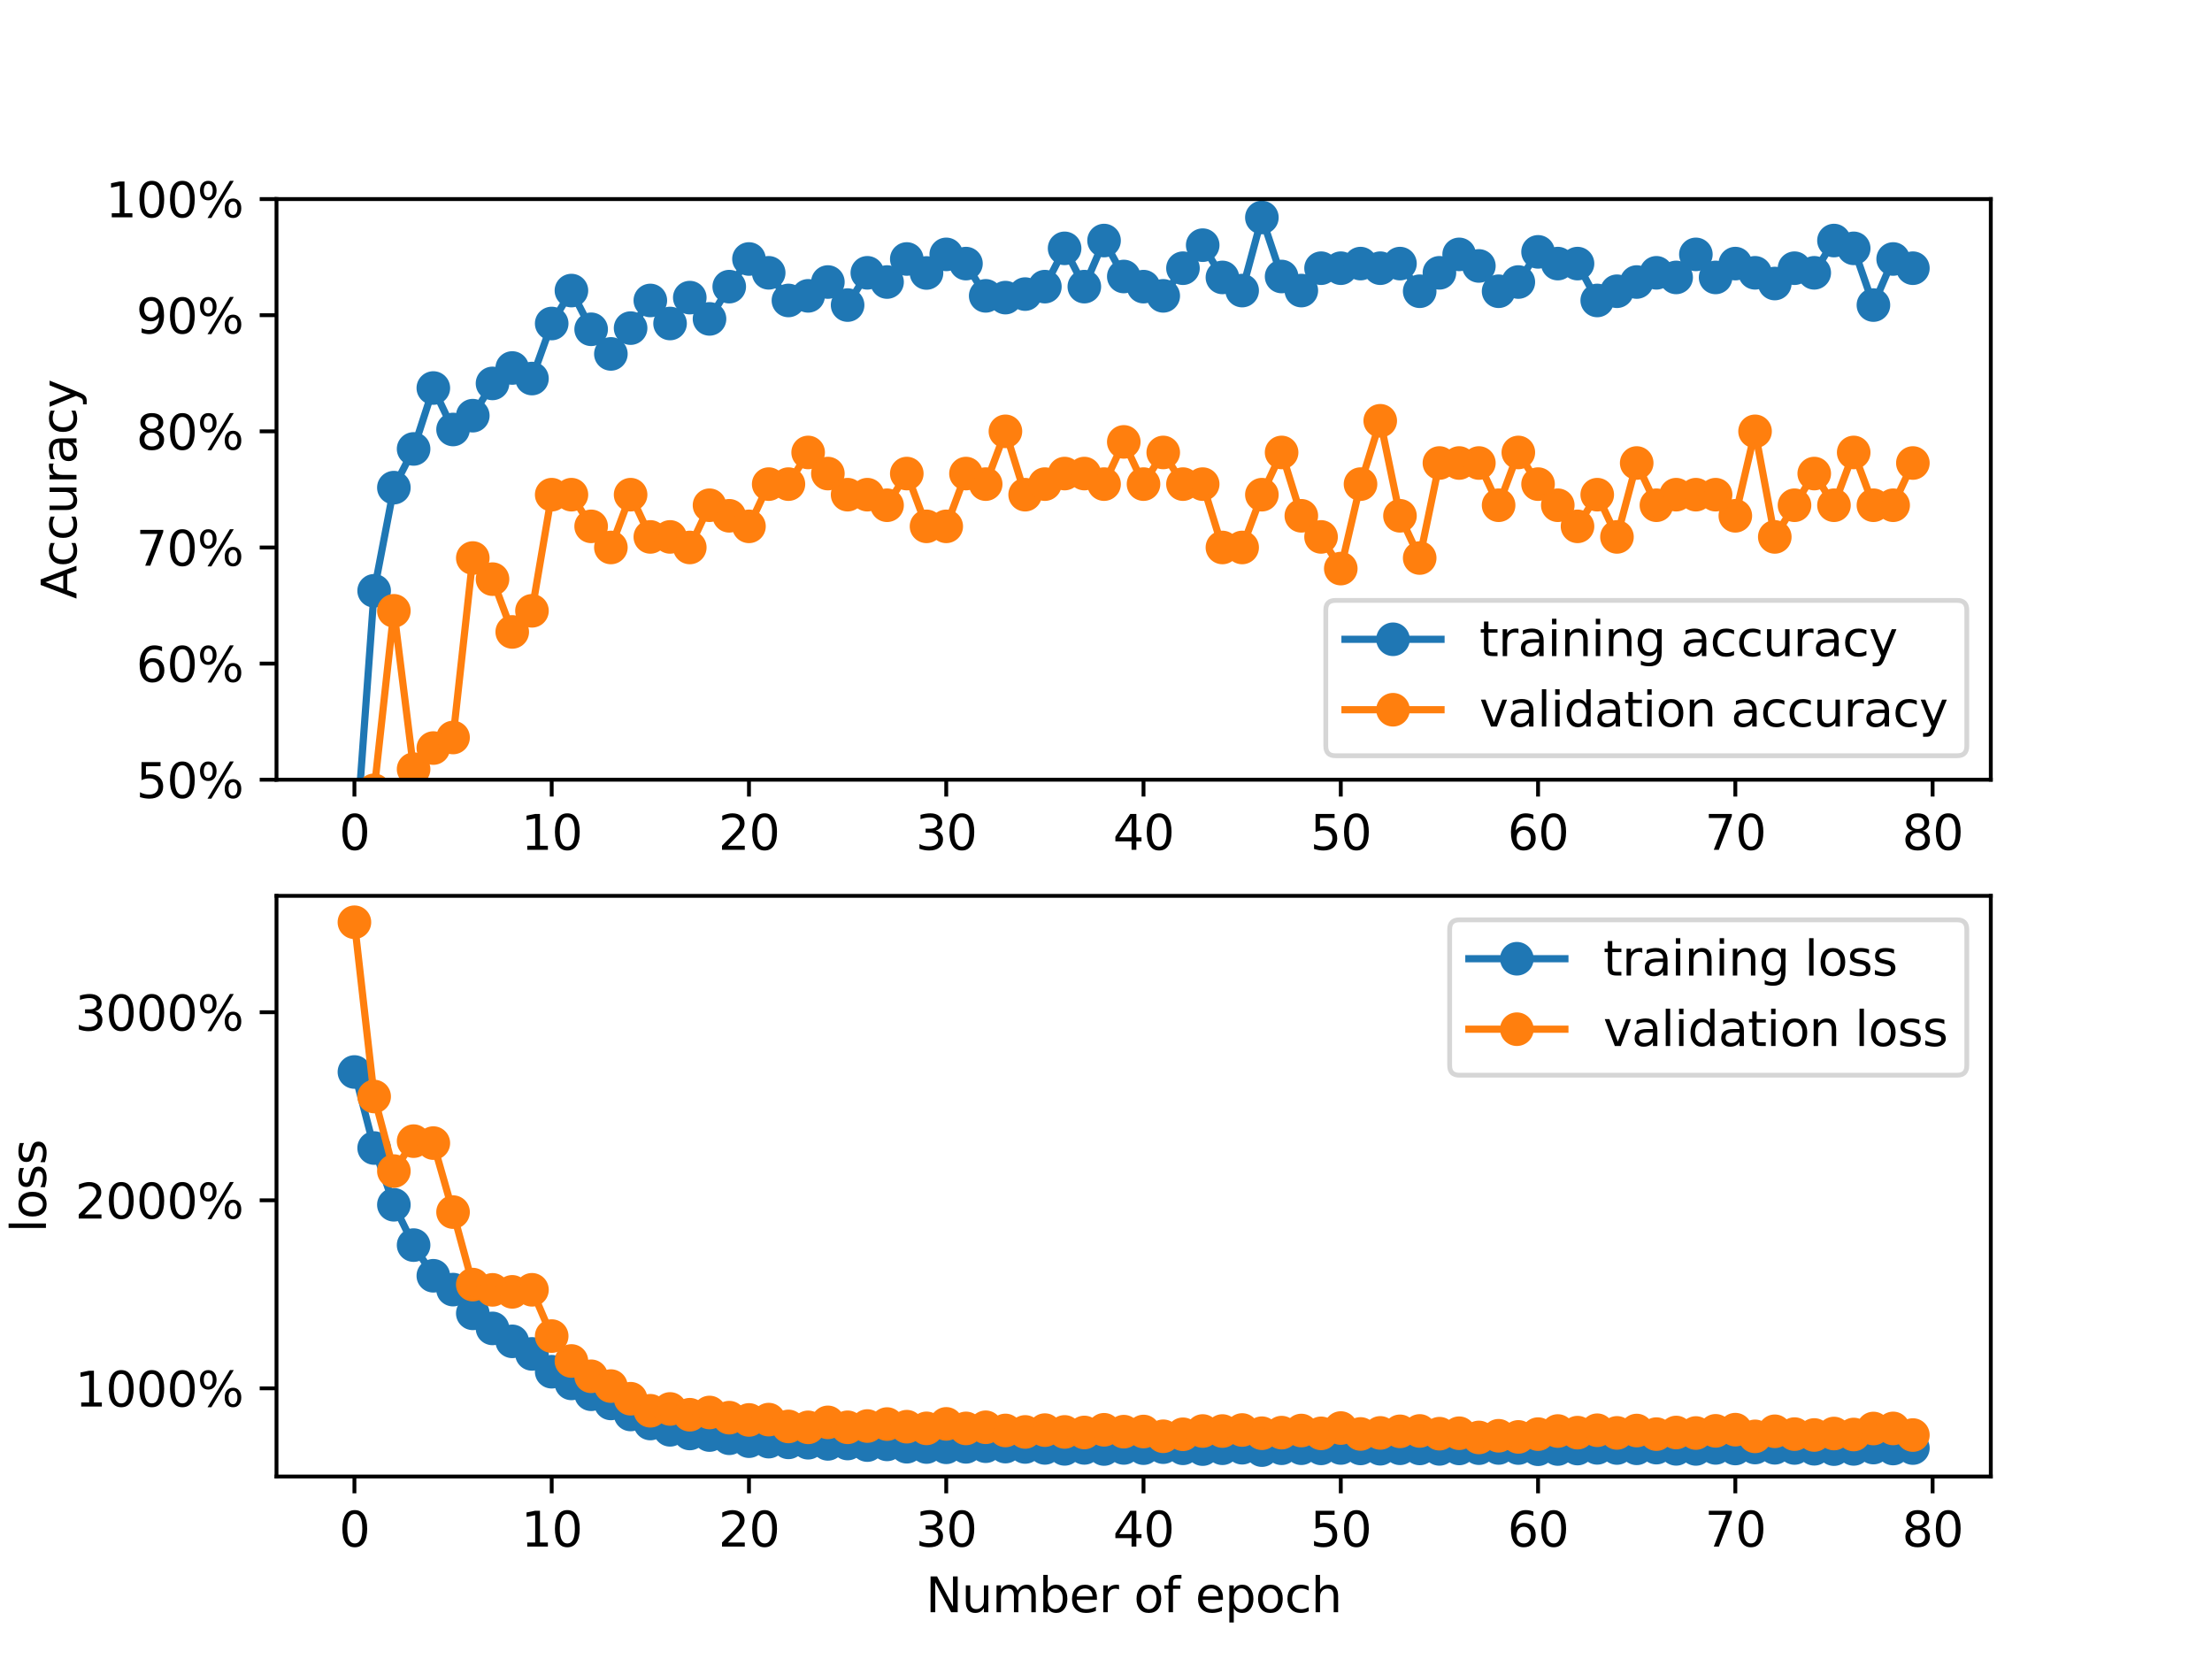 <?xml version="1.0" encoding="utf-8" standalone="no"?>
<!DOCTYPE svg PUBLIC "-//W3C//DTD SVG 1.1//EN"
  "http://www.w3.org/Graphics/SVG/1.1/DTD/svg11.dtd">
<svg xmlns:xlink="http://www.w3.org/1999/xlink" width="460.8pt" height="345.6pt" viewBox="0 0 460.8 345.6" xmlns="http://www.w3.org/2000/svg" version="1.1">
 <defs>
  <style type="text/css">*{stroke-linejoin: round; stroke-linecap: butt}</style>
 </defs>
 <g id="figure_1">
  <g id="patch_1">
   <path d="M 0 345.6 
L 460.8 345.6 
L 460.8 0 
L 0 0 
z
" style="fill: #ffffff"/>
  </g>
  <g id="axes_1">
   <g id="patch_2">
    <path d="M 57.6 162.432 
L 414.72 162.432 
L 414.72 41.472 
L 57.6 41.472 
z
" style="fill: #ffffff"/>
   </g>
   <g id="matplotlib.axis_1">
    <g id="xtick_1">
     <g id="line2d_1">
      <defs>
       <path id="m4012a25acf" d="M 0 0 
L 0 3.5 
" style="stroke: #000000; stroke-width: 0.8"/>
      </defs>
      <g>
       <use xlink:href="#m4012a25acf" x="73.833" y="162.432" style="stroke: #000000; stroke-width: 0.8"/>
      </g>
     </g>
     <g id="text_1">
      <!-- 0 -->
      <g transform="translate(70.651 177.03) scale(0.1 -0.1)">
       <defs>
        <path id="DejaVuSans-30" d="M 2034 4250 
Q 1547 4250 1301 3770 
Q 1056 3291 1056 2328 
Q 1056 1369 1301 889 
Q 1547 409 2034 409 
Q 2525 409 2770 889 
Q 3016 1369 3016 2328 
Q 3016 3291 2770 3770 
Q 2525 4250 2034 4250 
z
M 2034 4750 
Q 2819 4750 3233 4129 
Q 3647 3509 3647 2328 
Q 3647 1150 3233 529 
Q 2819 -91 2034 -91 
Q 1250 -91 836 529 
Q 422 1150 422 2328 
Q 422 3509 836 4129 
Q 1250 4750 2034 4750 
z
" transform="scale(0.016)"/>
       </defs>
       <use xlink:href="#DejaVuSans-30"/>
      </g>
     </g>
    </g>
    <g id="xtick_2">
     <g id="line2d_2">
      <g>
       <use xlink:href="#m4012a25acf" x="114.928" y="162.432" style="stroke: #000000; stroke-width: 0.8"/>
      </g>
     </g>
     <g id="text_2">
      <!-- 10 -->
      <g transform="translate(108.566 177.03) scale(0.1 -0.1)">
       <defs>
        <path id="DejaVuSans-31" d="M 794 531 
L 1825 531 
L 1825 4091 
L 703 3866 
L 703 4441 
L 1819 4666 
L 2450 4666 
L 2450 531 
L 3481 531 
L 3481 0 
L 794 0 
L 794 531 
z
" transform="scale(0.016)"/>
       </defs>
       <use xlink:href="#DejaVuSans-31"/>
       <use xlink:href="#DejaVuSans-30" x="63.623"/>
      </g>
     </g>
    </g>
    <g id="xtick_3">
     <g id="line2d_3">
      <g>
       <use xlink:href="#m4012a25acf" x="156.024" y="162.432" style="stroke: #000000; stroke-width: 0.8"/>
      </g>
     </g>
     <g id="text_3">
      <!-- 20 -->
      <g transform="translate(149.661 177.03) scale(0.1 -0.1)">
       <defs>
        <path id="DejaVuSans-32" d="M 1228 531 
L 3431 531 
L 3431 0 
L 469 0 
L 469 531 
Q 828 903 1448 1529 
Q 2069 2156 2228 2338 
Q 2531 2678 2651 2914 
Q 2772 3150 2772 3378 
Q 2772 3750 2511 3984 
Q 2250 4219 1831 4219 
Q 1534 4219 1204 4116 
Q 875 4013 500 3803 
L 500 4441 
Q 881 4594 1212 4672 
Q 1544 4750 1819 4750 
Q 2544 4750 2975 4387 
Q 3406 4025 3406 3419 
Q 3406 3131 3298 2873 
Q 3191 2616 2906 2266 
Q 2828 2175 2409 1742 
Q 1991 1309 1228 531 
z
" transform="scale(0.016)"/>
       </defs>
       <use xlink:href="#DejaVuSans-32"/>
       <use xlink:href="#DejaVuSans-30" x="63.623"/>
      </g>
     </g>
    </g>
    <g id="xtick_4">
     <g id="line2d_4">
      <g>
       <use xlink:href="#m4012a25acf" x="197.119" y="162.432" style="stroke: #000000; stroke-width: 0.8"/>
      </g>
     </g>
     <g id="text_4">
      <!-- 30 -->
      <g transform="translate(190.757 177.03) scale(0.1 -0.1)">
       <defs>
        <path id="DejaVuSans-33" d="M 2597 2516 
Q 3050 2419 3304 2112 
Q 3559 1806 3559 1356 
Q 3559 666 3084 287 
Q 2609 -91 1734 -91 
Q 1441 -91 1130 -33 
Q 819 25 488 141 
L 488 750 
Q 750 597 1062 519 
Q 1375 441 1716 441 
Q 2309 441 2620 675 
Q 2931 909 2931 1356 
Q 2931 1769 2642 2001 
Q 2353 2234 1838 2234 
L 1294 2234 
L 1294 2753 
L 1863 2753 
Q 2328 2753 2575 2939 
Q 2822 3125 2822 3475 
Q 2822 3834 2567 4026 
Q 2313 4219 1838 4219 
Q 1578 4219 1281 4162 
Q 984 4106 628 3988 
L 628 4550 
Q 988 4650 1302 4700 
Q 1616 4750 1894 4750 
Q 2613 4750 3031 4423 
Q 3450 4097 3450 3541 
Q 3450 3153 3228 2886 
Q 3006 2619 2597 2516 
z
" transform="scale(0.016)"/>
       </defs>
       <use xlink:href="#DejaVuSans-33"/>
       <use xlink:href="#DejaVuSans-30" x="63.623"/>
      </g>
     </g>
    </g>
    <g id="xtick_5">
     <g id="line2d_5">
      <g>
       <use xlink:href="#m4012a25acf" x="238.215" y="162.432" style="stroke: #000000; stroke-width: 0.8"/>
      </g>
     </g>
     <g id="text_5">
      <!-- 40 -->
      <g transform="translate(231.852 177.03) scale(0.1 -0.1)">
       <defs>
        <path id="DejaVuSans-34" d="M 2419 4116 
L 825 1625 
L 2419 1625 
L 2419 4116 
z
M 2253 4666 
L 3047 4666 
L 3047 1625 
L 3713 1625 
L 3713 1100 
L 3047 1100 
L 3047 0 
L 2419 0 
L 2419 1100 
L 313 1100 
L 313 1709 
L 2253 4666 
z
" transform="scale(0.016)"/>
       </defs>
       <use xlink:href="#DejaVuSans-34"/>
       <use xlink:href="#DejaVuSans-30" x="63.623"/>
      </g>
     </g>
    </g>
    <g id="xtick_6">
     <g id="line2d_6">
      <g>
       <use xlink:href="#m4012a25acf" x="279.31" y="162.432" style="stroke: #000000; stroke-width: 0.8"/>
      </g>
     </g>
     <g id="text_6">
      <!-- 50 -->
      <g transform="translate(272.948 177.03) scale(0.1 -0.1)">
       <defs>
        <path id="DejaVuSans-35" d="M 691 4666 
L 3169 4666 
L 3169 4134 
L 1269 4134 
L 1269 2991 
Q 1406 3038 1543 3061 
Q 1681 3084 1819 3084 
Q 2600 3084 3056 2656 
Q 3513 2228 3513 1497 
Q 3513 744 3044 326 
Q 2575 -91 1722 -91 
Q 1428 -91 1123 -41 
Q 819 9 494 109 
L 494 744 
Q 775 591 1075 516 
Q 1375 441 1709 441 
Q 2250 441 2565 725 
Q 2881 1009 2881 1497 
Q 2881 1984 2565 2268 
Q 2250 2553 1709 2553 
Q 1456 2553 1204 2497 
Q 953 2441 691 2322 
L 691 4666 
z
" transform="scale(0.016)"/>
       </defs>
       <use xlink:href="#DejaVuSans-35"/>
       <use xlink:href="#DejaVuSans-30" x="63.623"/>
      </g>
     </g>
    </g>
    <g id="xtick_7">
     <g id="line2d_7">
      <g>
       <use xlink:href="#m4012a25acf" x="320.406" y="162.432" style="stroke: #000000; stroke-width: 0.8"/>
      </g>
     </g>
     <g id="text_7">
      <!-- 60 -->
      <g transform="translate(314.043 177.03) scale(0.1 -0.1)">
       <defs>
        <path id="DejaVuSans-36" d="M 2113 2584 
Q 1688 2584 1439 2293 
Q 1191 2003 1191 1497 
Q 1191 994 1439 701 
Q 1688 409 2113 409 
Q 2538 409 2786 701 
Q 3034 994 3034 1497 
Q 3034 2003 2786 2293 
Q 2538 2584 2113 2584 
z
M 3366 4563 
L 3366 3988 
Q 3128 4100 2886 4159 
Q 2644 4219 2406 4219 
Q 1781 4219 1451 3797 
Q 1122 3375 1075 2522 
Q 1259 2794 1537 2939 
Q 1816 3084 2150 3084 
Q 2853 3084 3261 2657 
Q 3669 2231 3669 1497 
Q 3669 778 3244 343 
Q 2819 -91 2113 -91 
Q 1303 -91 875 529 
Q 447 1150 447 2328 
Q 447 3434 972 4092 
Q 1497 4750 2381 4750 
Q 2619 4750 2861 4703 
Q 3103 4656 3366 4563 
z
" transform="scale(0.016)"/>
       </defs>
       <use xlink:href="#DejaVuSans-36"/>
       <use xlink:href="#DejaVuSans-30" x="63.623"/>
      </g>
     </g>
    </g>
    <g id="xtick_8">
     <g id="line2d_8">
      <g>
       <use xlink:href="#m4012a25acf" x="361.501" y="162.432" style="stroke: #000000; stroke-width: 0.8"/>
      </g>
     </g>
     <g id="text_8">
      <!-- 70 -->
      <g transform="translate(355.139 177.03) scale(0.1 -0.1)">
       <defs>
        <path id="DejaVuSans-37" d="M 525 4666 
L 3525 4666 
L 3525 4397 
L 1831 0 
L 1172 0 
L 2766 4134 
L 525 4134 
L 525 4666 
z
" transform="scale(0.016)"/>
       </defs>
       <use xlink:href="#DejaVuSans-37"/>
       <use xlink:href="#DejaVuSans-30" x="63.623"/>
      </g>
     </g>
    </g>
    <g id="xtick_9">
     <g id="line2d_9">
      <g>
       <use xlink:href="#m4012a25acf" x="402.597" y="162.432" style="stroke: #000000; stroke-width: 0.8"/>
      </g>
     </g>
     <g id="text_9">
      <!-- 80 -->
      <g transform="translate(396.234 177.03) scale(0.1 -0.1)">
       <defs>
        <path id="DejaVuSans-38" d="M 2034 2216 
Q 1584 2216 1326 1975 
Q 1069 1734 1069 1313 
Q 1069 891 1326 650 
Q 1584 409 2034 409 
Q 2484 409 2743 651 
Q 3003 894 3003 1313 
Q 3003 1734 2745 1975 
Q 2488 2216 2034 2216 
z
M 1403 2484 
Q 997 2584 770 2862 
Q 544 3141 544 3541 
Q 544 4100 942 4425 
Q 1341 4750 2034 4750 
Q 2731 4750 3128 4425 
Q 3525 4100 3525 3541 
Q 3525 3141 3298 2862 
Q 3072 2584 2669 2484 
Q 3125 2378 3379 2068 
Q 3634 1759 3634 1313 
Q 3634 634 3220 271 
Q 2806 -91 2034 -91 
Q 1263 -91 848 271 
Q 434 634 434 1313 
Q 434 1759 690 2068 
Q 947 2378 1403 2484 
z
M 1172 3481 
Q 1172 3119 1398 2916 
Q 1625 2713 2034 2713 
Q 2441 2713 2670 2916 
Q 2900 3119 2900 3481 
Q 2900 3844 2670 4047 
Q 2441 4250 2034 4250 
Q 1625 4250 1398 4047 
Q 1172 3844 1172 3481 
z
" transform="scale(0.016)"/>
       </defs>
       <use xlink:href="#DejaVuSans-38"/>
       <use xlink:href="#DejaVuSans-30" x="63.623"/>
      </g>
     </g>
    </g>
   </g>
   <g id="matplotlib.axis_2">
    <g id="ytick_1">
     <g id="line2d_10">
      <defs>
       <path id="m7f70f4d9d0" d="M 0 0 
L -3.5 0 
" style="stroke: #000000; stroke-width: 0.8"/>
      </defs>
      <g>
       <use xlink:href="#m7f70f4d9d0" x="57.6" y="162.432" style="stroke: #000000; stroke-width: 0.8"/>
      </g>
     </g>
     <g id="text_10">
      <!-- 50% -->
      <g transform="translate(28.373 166.231) scale(0.1 -0.1)">
       <defs>
        <path id="DejaVuSans-25" d="M 4653 2053 
Q 4381 2053 4226 1822 
Q 4072 1591 4072 1178 
Q 4072 772 4226 539 
Q 4381 306 4653 306 
Q 4919 306 5073 539 
Q 5228 772 5228 1178 
Q 5228 1588 5073 1820 
Q 4919 2053 4653 2053 
z
M 4653 2450 
Q 5147 2450 5437 2106 
Q 5728 1763 5728 1178 
Q 5728 594 5436 251 
Q 5144 -91 4653 -91 
Q 4153 -91 3862 251 
Q 3572 594 3572 1178 
Q 3572 1766 3864 2108 
Q 4156 2450 4653 2450 
z
M 1428 4353 
Q 1159 4353 1004 4120 
Q 850 3888 850 3481 
Q 850 3069 1003 2837 
Q 1156 2606 1428 2606 
Q 1700 2606 1854 2837 
Q 2009 3069 2009 3481 
Q 2009 3884 1853 4118 
Q 1697 4353 1428 4353 
z
M 4250 4750 
L 4750 4750 
L 1831 -91 
L 1331 -91 
L 4250 4750 
z
M 1428 4750 
Q 1922 4750 2215 4408 
Q 2509 4066 2509 3481 
Q 2509 2891 2217 2550 
Q 1925 2209 1428 2209 
Q 931 2209 642 2551 
Q 353 2894 353 3481 
Q 353 4063 643 4406 
Q 934 4750 1428 4750 
z
" transform="scale(0.016)"/>
       </defs>
       <use xlink:href="#DejaVuSans-35"/>
       <use xlink:href="#DejaVuSans-30" x="63.623"/>
       <use xlink:href="#DejaVuSans-25" x="127.246"/>
      </g>
     </g>
    </g>
    <g id="ytick_2">
     <g id="line2d_11">
      <g>
       <use xlink:href="#m7f70f4d9d0" x="57.6" y="138.24" style="stroke: #000000; stroke-width: 0.8"/>
      </g>
     </g>
     <g id="text_11">
      <!-- 60% -->
      <g transform="translate(28.373 142.039) scale(0.1 -0.1)">
       <use xlink:href="#DejaVuSans-36"/>
       <use xlink:href="#DejaVuSans-30" x="63.623"/>
       <use xlink:href="#DejaVuSans-25" x="127.246"/>
      </g>
     </g>
    </g>
    <g id="ytick_3">
     <g id="line2d_12">
      <g>
       <use xlink:href="#m7f70f4d9d0" x="57.6" y="114.048" style="stroke: #000000; stroke-width: 0.8"/>
      </g>
     </g>
     <g id="text_12">
      <!-- 70% -->
      <g transform="translate(28.373 117.847) scale(0.1 -0.1)">
       <use xlink:href="#DejaVuSans-37"/>
       <use xlink:href="#DejaVuSans-30" x="63.623"/>
       <use xlink:href="#DejaVuSans-25" x="127.246"/>
      </g>
     </g>
    </g>
    <g id="ytick_4">
     <g id="line2d_13">
      <g>
       <use xlink:href="#m7f70f4d9d0" x="57.6" y="89.856" style="stroke: #000000; stroke-width: 0.8"/>
      </g>
     </g>
     <g id="text_13">
      <!-- 80% -->
      <g transform="translate(28.373 93.655) scale(0.1 -0.1)">
       <use xlink:href="#DejaVuSans-38"/>
       <use xlink:href="#DejaVuSans-30" x="63.623"/>
       <use xlink:href="#DejaVuSans-25" x="127.246"/>
      </g>
     </g>
    </g>
    <g id="ytick_5">
     <g id="line2d_14">
      <g>
       <use xlink:href="#m7f70f4d9d0" x="57.6" y="65.664" style="stroke: #000000; stroke-width: 0.8"/>
      </g>
     </g>
     <g id="text_14">
      <!-- 90% -->
      <g transform="translate(28.373 69.463) scale(0.1 -0.1)">
       <defs>
        <path id="DejaVuSans-39" d="M 703 97 
L 703 672 
Q 941 559 1184 500 
Q 1428 441 1663 441 
Q 2288 441 2617 861 
Q 2947 1281 2994 2138 
Q 2813 1869 2534 1725 
Q 2256 1581 1919 1581 
Q 1219 1581 811 2004 
Q 403 2428 403 3163 
Q 403 3881 828 4315 
Q 1253 4750 1959 4750 
Q 2769 4750 3195 4129 
Q 3622 3509 3622 2328 
Q 3622 1225 3098 567 
Q 2575 -91 1691 -91 
Q 1453 -91 1209 -44 
Q 966 3 703 97 
z
M 1959 2075 
Q 2384 2075 2632 2365 
Q 2881 2656 2881 3163 
Q 2881 3666 2632 3958 
Q 2384 4250 1959 4250 
Q 1534 4250 1286 3958 
Q 1038 3666 1038 3163 
Q 1038 2656 1286 2365 
Q 1534 2075 1959 2075 
z
" transform="scale(0.016)"/>
       </defs>
       <use xlink:href="#DejaVuSans-39"/>
       <use xlink:href="#DejaVuSans-30" x="63.623"/>
       <use xlink:href="#DejaVuSans-25" x="127.246"/>
      </g>
     </g>
    </g>
    <g id="ytick_6">
     <g id="line2d_15">
      <g>
       <use xlink:href="#m7f70f4d9d0" x="57.6" y="41.472" style="stroke: #000000; stroke-width: 0.8"/>
      </g>
     </g>
     <g id="text_15">
      <!-- 100% -->
      <g transform="translate(22.011 45.271) scale(0.1 -0.1)">
       <use xlink:href="#DejaVuSans-31"/>
       <use xlink:href="#DejaVuSans-30" x="63.623"/>
       <use xlink:href="#DejaVuSans-30" x="127.246"/>
       <use xlink:href="#DejaVuSans-25" x="190.869"/>
      </g>
     </g>
    </g>
    <g id="text_16">
     <!-- Accuracy -->
     <g transform="translate(15.931 124.78) rotate(-90) scale(0.1 -0.1)">
      <defs>
       <path id="DejaVuSans-41" d="M 2188 4044 
L 1331 1722 
L 3047 1722 
L 2188 4044 
z
M 1831 4666 
L 2547 4666 
L 4325 0 
L 3669 0 
L 3244 1197 
L 1141 1197 
L 716 0 
L 50 0 
L 1831 4666 
z
" transform="scale(0.016)"/>
       <path id="DejaVuSans-63" d="M 3122 3366 
L 3122 2828 
Q 2878 2963 2633 3030 
Q 2388 3097 2138 3097 
Q 1578 3097 1268 2742 
Q 959 2388 959 1747 
Q 959 1106 1268 751 
Q 1578 397 2138 397 
Q 2388 397 2633 464 
Q 2878 531 3122 666 
L 3122 134 
Q 2881 22 2623 -34 
Q 2366 -91 2075 -91 
Q 1284 -91 818 406 
Q 353 903 353 1747 
Q 353 2603 823 3093 
Q 1294 3584 2113 3584 
Q 2378 3584 2631 3529 
Q 2884 3475 3122 3366 
z
" transform="scale(0.016)"/>
       <path id="DejaVuSans-75" d="M 544 1381 
L 544 3500 
L 1119 3500 
L 1119 1403 
Q 1119 906 1312 657 
Q 1506 409 1894 409 
Q 2359 409 2629 706 
Q 2900 1003 2900 1516 
L 2900 3500 
L 3475 3500 
L 3475 0 
L 2900 0 
L 2900 538 
Q 2691 219 2414 64 
Q 2138 -91 1772 -91 
Q 1169 -91 856 284 
Q 544 659 544 1381 
z
M 1991 3584 
L 1991 3584 
z
" transform="scale(0.016)"/>
       <path id="DejaVuSans-72" d="M 2631 2963 
Q 2534 3019 2420 3045 
Q 2306 3072 2169 3072 
Q 1681 3072 1420 2755 
Q 1159 2438 1159 1844 
L 1159 0 
L 581 0 
L 581 3500 
L 1159 3500 
L 1159 2956 
Q 1341 3275 1631 3429 
Q 1922 3584 2338 3584 
Q 2397 3584 2469 3576 
Q 2541 3569 2628 3553 
L 2631 2963 
z
" transform="scale(0.016)"/>
       <path id="DejaVuSans-61" d="M 2194 1759 
Q 1497 1759 1228 1600 
Q 959 1441 959 1056 
Q 959 750 1161 570 
Q 1363 391 1709 391 
Q 2188 391 2477 730 
Q 2766 1069 2766 1631 
L 2766 1759 
L 2194 1759 
z
M 3341 1997 
L 3341 0 
L 2766 0 
L 2766 531 
Q 2569 213 2275 61 
Q 1981 -91 1556 -91 
Q 1019 -91 701 211 
Q 384 513 384 1019 
Q 384 1609 779 1909 
Q 1175 2209 1959 2209 
L 2766 2209 
L 2766 2266 
Q 2766 2663 2505 2880 
Q 2244 3097 1772 3097 
Q 1472 3097 1187 3025 
Q 903 2953 641 2809 
L 641 3341 
Q 956 3463 1253 3523 
Q 1550 3584 1831 3584 
Q 2591 3584 2966 3190 
Q 3341 2797 3341 1997 
z
" transform="scale(0.016)"/>
       <path id="DejaVuSans-79" d="M 2059 -325 
Q 1816 -950 1584 -1140 
Q 1353 -1331 966 -1331 
L 506 -1331 
L 506 -850 
L 844 -850 
Q 1081 -850 1212 -737 
Q 1344 -625 1503 -206 
L 1606 56 
L 191 3500 
L 800 3500 
L 1894 763 
L 2988 3500 
L 3597 3500 
L 2059 -325 
z
" transform="scale(0.016)"/>
      </defs>
      <use xlink:href="#DejaVuSans-41"/>
      <use xlink:href="#DejaVuSans-63" x="66.658"/>
      <use xlink:href="#DejaVuSans-63" x="121.639"/>
      <use xlink:href="#DejaVuSans-75" x="176.619"/>
      <use xlink:href="#DejaVuSans-72" x="239.998"/>
      <use xlink:href="#DejaVuSans-61" x="281.111"/>
      <use xlink:href="#DejaVuSans-63" x="342.391"/>
      <use xlink:href="#DejaVuSans-79" x="397.371"/>
     </g>
    </g>
   </g>
   <g id="line2d_16">
    <path d="M 73.833 179.712 
L 77.942 123.072 
L 82.052 101.585 
L 86.161 93.521 
L 90.271 80.832 
L 94.38 89.472 
L 98.49 86.592 
L 102.6 79.872 
L 106.709 76.66 
L 110.819 78.86 
L 114.928 67.392 
L 119.038 60.532 
L 123.147 68.596 
L 127.257 73.728 
L 131.366 68.352 
L 135.476 62.592 
L 139.586 67.392 
L 143.695 61.999 
L 147.805 66.432 
L 151.914 59.712 
L 156.024 53.952 
L 160.133 56.832 
L 164.243 62.592 
L 168.352 61.632 
L 172.462 58.752 
L 176.572 63.552 
L 180.681 56.832 
L 184.791 58.752 
L 188.9 53.952 
L 193.01 56.867 
L 197.119 52.992 
L 201.229 54.912 
L 205.338 61.632 
L 209.448 61.999 
L 213.557 61.265 
L 217.667 59.712 
L 221.777 51.735 
L 225.886 59.712 
L 229.996 50.112 
L 234.105 57.6 
L 238.215 59.712 
L 242.324 61.632 
L 246.434 55.872 
L 250.543 51.072 
L 254.653 57.792 
L 258.763 60.532 
L 262.872 45.312 
L 266.982 57.6 
L 271.091 60.532 
L 275.201 55.872 
L 279.31 55.872 
L 283.42 54.912 
L 287.529 55.872 
L 291.639 54.912 
L 295.748 60.672 
L 299.858 56.832 
L 303.968 52.992 
L 308.077 55.401 
L 312.187 60.672 
L 316.296 58.752 
L 320.406 52.468 
L 324.515 54.912 
L 328.625 54.912 
L 332.734 62.592 
L 336.844 60.672 
L 340.954 58.752 
L 345.063 56.832 
L 349.173 57.792 
L 353.282 52.992 
L 357.392 57.792 
L 361.501 54.912 
L 365.611 56.832 
L 369.72 59.066 
L 373.83 55.872 
L 377.94 56.832 
L 382.049 50.112 
L 386.159 51.735 
L 390.268 63.552 
L 394.378 53.952 
L 398.487 55.872 
" clip-path="url(#p1bd9efa83d)" style="fill: none; stroke: #1f77b4; stroke-width: 1.5; stroke-linecap: square"/>
    <defs>
     <path id="m49e22f7da5" d="M 0 3 
C 0.796 3 1.559 2.684 2.121 2.121 
C 2.684 1.559 3 0.796 3 0 
C 3 -0.796 2.684 -1.559 2.121 -2.121 
C 1.559 -2.684 0.796 -3 0 -3 
C -0.796 -3 -1.559 -2.684 -2.121 -2.121 
C -2.684 -1.559 -3 -0.796 -3 0 
C -3 0.796 -2.684 1.559 -2.121 2.121 
C -1.559 2.684 -0.796 3 0 3 
z
" style="stroke: #1f77b4"/>
    </defs>
    <g clip-path="url(#p1bd9efa83d)">
     <use xlink:href="#m49e22f7da5" x="73.833" y="179.712" style="fill: #1f77b4; stroke: #1f77b4"/>
     <use xlink:href="#m49e22f7da5" x="77.942" y="123.072" style="fill: #1f77b4; stroke: #1f77b4"/>
     <use xlink:href="#m49e22f7da5" x="82.052" y="101.585" style="fill: #1f77b4; stroke: #1f77b4"/>
     <use xlink:href="#m49e22f7da5" x="86.161" y="93.521" style="fill: #1f77b4; stroke: #1f77b4"/>
     <use xlink:href="#m49e22f7da5" x="90.271" y="80.832" style="fill: #1f77b4; stroke: #1f77b4"/>
     <use xlink:href="#m49e22f7da5" x="94.38" y="89.472" style="fill: #1f77b4; stroke: #1f77b4"/>
     <use xlink:href="#m49e22f7da5" x="98.49" y="86.592" style="fill: #1f77b4; stroke: #1f77b4"/>
     <use xlink:href="#m49e22f7da5" x="102.6" y="79.872" style="fill: #1f77b4; stroke: #1f77b4"/>
     <use xlink:href="#m49e22f7da5" x="106.709" y="76.66" style="fill: #1f77b4; stroke: #1f77b4"/>
     <use xlink:href="#m49e22f7da5" x="110.819" y="78.86" style="fill: #1f77b4; stroke: #1f77b4"/>
     <use xlink:href="#m49e22f7da5" x="114.928" y="67.392" style="fill: #1f77b4; stroke: #1f77b4"/>
     <use xlink:href="#m49e22f7da5" x="119.038" y="60.532" style="fill: #1f77b4; stroke: #1f77b4"/>
     <use xlink:href="#m49e22f7da5" x="123.147" y="68.596" style="fill: #1f77b4; stroke: #1f77b4"/>
     <use xlink:href="#m49e22f7da5" x="127.257" y="73.728" style="fill: #1f77b4; stroke: #1f77b4"/>
     <use xlink:href="#m49e22f7da5" x="131.366" y="68.352" style="fill: #1f77b4; stroke: #1f77b4"/>
     <use xlink:href="#m49e22f7da5" x="135.476" y="62.592" style="fill: #1f77b4; stroke: #1f77b4"/>
     <use xlink:href="#m49e22f7da5" x="139.586" y="67.392" style="fill: #1f77b4; stroke: #1f77b4"/>
     <use xlink:href="#m49e22f7da5" x="143.695" y="61.999" style="fill: #1f77b4; stroke: #1f77b4"/>
     <use xlink:href="#m49e22f7da5" x="147.805" y="66.432" style="fill: #1f77b4; stroke: #1f77b4"/>
     <use xlink:href="#m49e22f7da5" x="151.914" y="59.712" style="fill: #1f77b4; stroke: #1f77b4"/>
     <use xlink:href="#m49e22f7da5" x="156.024" y="53.952" style="fill: #1f77b4; stroke: #1f77b4"/>
     <use xlink:href="#m49e22f7da5" x="160.133" y="56.832" style="fill: #1f77b4; stroke: #1f77b4"/>
     <use xlink:href="#m49e22f7da5" x="164.243" y="62.592" style="fill: #1f77b4; stroke: #1f77b4"/>
     <use xlink:href="#m49e22f7da5" x="168.352" y="61.632" style="fill: #1f77b4; stroke: #1f77b4"/>
     <use xlink:href="#m49e22f7da5" x="172.462" y="58.752" style="fill: #1f77b4; stroke: #1f77b4"/>
     <use xlink:href="#m49e22f7da5" x="176.572" y="63.552" style="fill: #1f77b4; stroke: #1f77b4"/>
     <use xlink:href="#m49e22f7da5" x="180.681" y="56.832" style="fill: #1f77b4; stroke: #1f77b4"/>
     <use xlink:href="#m49e22f7da5" x="184.791" y="58.752" style="fill: #1f77b4; stroke: #1f77b4"/>
     <use xlink:href="#m49e22f7da5" x="188.9" y="53.952" style="fill: #1f77b4; stroke: #1f77b4"/>
     <use xlink:href="#m49e22f7da5" x="193.01" y="56.867" style="fill: #1f77b4; stroke: #1f77b4"/>
     <use xlink:href="#m49e22f7da5" x="197.119" y="52.992" style="fill: #1f77b4; stroke: #1f77b4"/>
     <use xlink:href="#m49e22f7da5" x="201.229" y="54.912" style="fill: #1f77b4; stroke: #1f77b4"/>
     <use xlink:href="#m49e22f7da5" x="205.338" y="61.632" style="fill: #1f77b4; stroke: #1f77b4"/>
     <use xlink:href="#m49e22f7da5" x="209.448" y="61.999" style="fill: #1f77b4; stroke: #1f77b4"/>
     <use xlink:href="#m49e22f7da5" x="213.557" y="61.265" style="fill: #1f77b4; stroke: #1f77b4"/>
     <use xlink:href="#m49e22f7da5" x="217.667" y="59.712" style="fill: #1f77b4; stroke: #1f77b4"/>
     <use xlink:href="#m49e22f7da5" x="221.777" y="51.735" style="fill: #1f77b4; stroke: #1f77b4"/>
     <use xlink:href="#m49e22f7da5" x="225.886" y="59.712" style="fill: #1f77b4; stroke: #1f77b4"/>
     <use xlink:href="#m49e22f7da5" x="229.996" y="50.112" style="fill: #1f77b4; stroke: #1f77b4"/>
     <use xlink:href="#m49e22f7da5" x="234.105" y="57.6" style="fill: #1f77b4; stroke: #1f77b4"/>
     <use xlink:href="#m49e22f7da5" x="238.215" y="59.712" style="fill: #1f77b4; stroke: #1f77b4"/>
     <use xlink:href="#m49e22f7da5" x="242.324" y="61.632" style="fill: #1f77b4; stroke: #1f77b4"/>
     <use xlink:href="#m49e22f7da5" x="246.434" y="55.872" style="fill: #1f77b4; stroke: #1f77b4"/>
     <use xlink:href="#m49e22f7da5" x="250.543" y="51.072" style="fill: #1f77b4; stroke: #1f77b4"/>
     <use xlink:href="#m49e22f7da5" x="254.653" y="57.792" style="fill: #1f77b4; stroke: #1f77b4"/>
     <use xlink:href="#m49e22f7da5" x="258.763" y="60.532" style="fill: #1f77b4; stroke: #1f77b4"/>
     <use xlink:href="#m49e22f7da5" x="262.872" y="45.312" style="fill: #1f77b4; stroke: #1f77b4"/>
     <use xlink:href="#m49e22f7da5" x="266.982" y="57.6" style="fill: #1f77b4; stroke: #1f77b4"/>
     <use xlink:href="#m49e22f7da5" x="271.091" y="60.532" style="fill: #1f77b4; stroke: #1f77b4"/>
     <use xlink:href="#m49e22f7da5" x="275.201" y="55.872" style="fill: #1f77b4; stroke: #1f77b4"/>
     <use xlink:href="#m49e22f7da5" x="279.31" y="55.872" style="fill: #1f77b4; stroke: #1f77b4"/>
     <use xlink:href="#m49e22f7da5" x="283.42" y="54.912" style="fill: #1f77b4; stroke: #1f77b4"/>
     <use xlink:href="#m49e22f7da5" x="287.529" y="55.872" style="fill: #1f77b4; stroke: #1f77b4"/>
     <use xlink:href="#m49e22f7da5" x="291.639" y="54.912" style="fill: #1f77b4; stroke: #1f77b4"/>
     <use xlink:href="#m49e22f7da5" x="295.748" y="60.672" style="fill: #1f77b4; stroke: #1f77b4"/>
     <use xlink:href="#m49e22f7da5" x="299.858" y="56.832" style="fill: #1f77b4; stroke: #1f77b4"/>
     <use xlink:href="#m49e22f7da5" x="303.968" y="52.992" style="fill: #1f77b4; stroke: #1f77b4"/>
     <use xlink:href="#m49e22f7da5" x="308.077" y="55.401" style="fill: #1f77b4; stroke: #1f77b4"/>
     <use xlink:href="#m49e22f7da5" x="312.187" y="60.672" style="fill: #1f77b4; stroke: #1f77b4"/>
     <use xlink:href="#m49e22f7da5" x="316.296" y="58.752" style="fill: #1f77b4; stroke: #1f77b4"/>
     <use xlink:href="#m49e22f7da5" x="320.406" y="52.468" style="fill: #1f77b4; stroke: #1f77b4"/>
     <use xlink:href="#m49e22f7da5" x="324.515" y="54.912" style="fill: #1f77b4; stroke: #1f77b4"/>
     <use xlink:href="#m49e22f7da5" x="328.625" y="54.912" style="fill: #1f77b4; stroke: #1f77b4"/>
     <use xlink:href="#m49e22f7da5" x="332.734" y="62.592" style="fill: #1f77b4; stroke: #1f77b4"/>
     <use xlink:href="#m49e22f7da5" x="336.844" y="60.672" style="fill: #1f77b4; stroke: #1f77b4"/>
     <use xlink:href="#m49e22f7da5" x="340.954" y="58.752" style="fill: #1f77b4; stroke: #1f77b4"/>
     <use xlink:href="#m49e22f7da5" x="345.063" y="56.832" style="fill: #1f77b4; stroke: #1f77b4"/>
     <use xlink:href="#m49e22f7da5" x="349.173" y="57.792" style="fill: #1f77b4; stroke: #1f77b4"/>
     <use xlink:href="#m49e22f7da5" x="353.282" y="52.992" style="fill: #1f77b4; stroke: #1f77b4"/>
     <use xlink:href="#m49e22f7da5" x="357.392" y="57.792" style="fill: #1f77b4; stroke: #1f77b4"/>
     <use xlink:href="#m49e22f7da5" x="361.501" y="54.912" style="fill: #1f77b4; stroke: #1f77b4"/>
     <use xlink:href="#m49e22f7da5" x="365.611" y="56.832" style="fill: #1f77b4; stroke: #1f77b4"/>
     <use xlink:href="#m49e22f7da5" x="369.72" y="59.066" style="fill: #1f77b4; stroke: #1f77b4"/>
     <use xlink:href="#m49e22f7da5" x="373.83" y="55.872" style="fill: #1f77b4; stroke: #1f77b4"/>
     <use xlink:href="#m49e22f7da5" x="377.94" y="56.832" style="fill: #1f77b4; stroke: #1f77b4"/>
     <use xlink:href="#m49e22f7da5" x="382.049" y="50.112" style="fill: #1f77b4; stroke: #1f77b4"/>
     <use xlink:href="#m49e22f7da5" x="386.159" y="51.735" style="fill: #1f77b4; stroke: #1f77b4"/>
     <use xlink:href="#m49e22f7da5" x="390.268" y="63.552" style="fill: #1f77b4; stroke: #1f77b4"/>
     <use xlink:href="#m49e22f7da5" x="394.378" y="53.952" style="fill: #1f77b4; stroke: #1f77b4"/>
     <use xlink:href="#m49e22f7da5" x="398.487" y="55.872" style="fill: #1f77b4; stroke: #1f77b4"/>
    </g>
   </g>
   <g id="line2d_17">
    <path d="M 73.833 188.823 
L 77.942 164.631 
L 82.052 127.244 
L 86.161 160.233 
L 90.271 155.834 
L 94.38 153.635 
L 98.49 116.247 
L 102.6 120.646 
L 106.709 131.642 
L 110.819 127.244 
L 114.928 103.052 
L 119.038 103.052 
L 123.147 109.649 
L 127.257 114.048 
L 131.366 103.052 
L 135.476 111.849 
L 139.586 111.849 
L 143.695 114.048 
L 147.805 105.251 
L 151.914 107.45 
L 156.024 109.649 
L 160.133 100.852 
L 164.243 100.852 
L 168.352 94.255 
L 172.462 98.653 
L 176.572 103.052 
L 180.681 103.052 
L 184.791 105.251 
L 188.9 98.653 
L 193.01 109.649 
L 197.119 109.649 
L 201.229 98.653 
L 205.338 100.852 
L 209.448 89.856 
L 213.557 103.052 
L 217.667 100.852 
L 221.777 98.653 
L 225.886 98.653 
L 229.996 100.852 
L 234.105 92.055 
L 238.215 100.852 
L 242.324 94.255 
L 246.434 100.852 
L 250.543 100.852 
L 254.653 114.048 
L 258.763 114.048 
L 262.872 103.052 
L 266.982 94.255 
L 271.091 107.45 
L 275.201 111.849 
L 279.31 118.447 
L 283.42 100.852 
L 287.529 87.657 
L 291.639 107.45 
L 295.748 116.247 
L 299.858 96.454 
L 303.968 96.454 
L 308.077 96.454 
L 312.187 105.251 
L 316.296 94.255 
L 320.406 100.852 
L 324.515 105.251 
L 328.625 109.649 
L 332.734 103.052 
L 336.844 111.849 
L 340.954 96.454 
L 345.063 105.251 
L 349.173 103.052 
L 353.282 103.052 
L 357.392 103.052 
L 361.501 107.45 
L 365.611 89.856 
L 369.72 111.849 
L 373.83 105.251 
L 377.94 98.653 
L 382.049 105.251 
L 386.159 94.255 
L 390.268 105.251 
L 394.378 105.251 
L 398.487 96.454 
" clip-path="url(#p1bd9efa83d)" style="fill: none; stroke: #ff7f0e; stroke-width: 1.5; stroke-linecap: square"/>
    <defs>
     <path id="mb8305467be" d="M 0 3 
C 0.796 3 1.559 2.684 2.121 2.121 
C 2.684 1.559 3 0.796 3 0 
C 3 -0.796 2.684 -1.559 2.121 -2.121 
C 1.559 -2.684 0.796 -3 0 -3 
C -0.796 -3 -1.559 -2.684 -2.121 -2.121 
C -2.684 -1.559 -3 -0.796 -3 0 
C -3 0.796 -2.684 1.559 -2.121 2.121 
C -1.559 2.684 -0.796 3 0 3 
z
" style="stroke: #ff7f0e"/>
    </defs>
    <g clip-path="url(#p1bd9efa83d)">
     <use xlink:href="#mb8305467be" x="73.833" y="188.823" style="fill: #ff7f0e; stroke: #ff7f0e"/>
     <use xlink:href="#mb8305467be" x="77.942" y="164.631" style="fill: #ff7f0e; stroke: #ff7f0e"/>
     <use xlink:href="#mb8305467be" x="82.052" y="127.244" style="fill: #ff7f0e; stroke: #ff7f0e"/>
     <use xlink:href="#mb8305467be" x="86.161" y="160.233" style="fill: #ff7f0e; stroke: #ff7f0e"/>
     <use xlink:href="#mb8305467be" x="90.271" y="155.834" style="fill: #ff7f0e; stroke: #ff7f0e"/>
     <use xlink:href="#mb8305467be" x="94.38" y="153.635" style="fill: #ff7f0e; stroke: #ff7f0e"/>
     <use xlink:href="#mb8305467be" x="98.49" y="116.247" style="fill: #ff7f0e; stroke: #ff7f0e"/>
     <use xlink:href="#mb8305467be" x="102.6" y="120.646" style="fill: #ff7f0e; stroke: #ff7f0e"/>
     <use xlink:href="#mb8305467be" x="106.709" y="131.642" style="fill: #ff7f0e; stroke: #ff7f0e"/>
     <use xlink:href="#mb8305467be" x="110.819" y="127.244" style="fill: #ff7f0e; stroke: #ff7f0e"/>
     <use xlink:href="#mb8305467be" x="114.928" y="103.052" style="fill: #ff7f0e; stroke: #ff7f0e"/>
     <use xlink:href="#mb8305467be" x="119.038" y="103.052" style="fill: #ff7f0e; stroke: #ff7f0e"/>
     <use xlink:href="#mb8305467be" x="123.147" y="109.649" style="fill: #ff7f0e; stroke: #ff7f0e"/>
     <use xlink:href="#mb8305467be" x="127.257" y="114.048" style="fill: #ff7f0e; stroke: #ff7f0e"/>
     <use xlink:href="#mb8305467be" x="131.366" y="103.052" style="fill: #ff7f0e; stroke: #ff7f0e"/>
     <use xlink:href="#mb8305467be" x="135.476" y="111.849" style="fill: #ff7f0e; stroke: #ff7f0e"/>
     <use xlink:href="#mb8305467be" x="139.586" y="111.849" style="fill: #ff7f0e; stroke: #ff7f0e"/>
     <use xlink:href="#mb8305467be" x="143.695" y="114.048" style="fill: #ff7f0e; stroke: #ff7f0e"/>
     <use xlink:href="#mb8305467be" x="147.805" y="105.251" style="fill: #ff7f0e; stroke: #ff7f0e"/>
     <use xlink:href="#mb8305467be" x="151.914" y="107.45" style="fill: #ff7f0e; stroke: #ff7f0e"/>
     <use xlink:href="#mb8305467be" x="156.024" y="109.649" style="fill: #ff7f0e; stroke: #ff7f0e"/>
     <use xlink:href="#mb8305467be" x="160.133" y="100.852" style="fill: #ff7f0e; stroke: #ff7f0e"/>
     <use xlink:href="#mb8305467be" x="164.243" y="100.852" style="fill: #ff7f0e; stroke: #ff7f0e"/>
     <use xlink:href="#mb8305467be" x="168.352" y="94.255" style="fill: #ff7f0e; stroke: #ff7f0e"/>
     <use xlink:href="#mb8305467be" x="172.462" y="98.653" style="fill: #ff7f0e; stroke: #ff7f0e"/>
     <use xlink:href="#mb8305467be" x="176.572" y="103.052" style="fill: #ff7f0e; stroke: #ff7f0e"/>
     <use xlink:href="#mb8305467be" x="180.681" y="103.052" style="fill: #ff7f0e; stroke: #ff7f0e"/>
     <use xlink:href="#mb8305467be" x="184.791" y="105.251" style="fill: #ff7f0e; stroke: #ff7f0e"/>
     <use xlink:href="#mb8305467be" x="188.9" y="98.653" style="fill: #ff7f0e; stroke: #ff7f0e"/>
     <use xlink:href="#mb8305467be" x="193.01" y="109.649" style="fill: #ff7f0e; stroke: #ff7f0e"/>
     <use xlink:href="#mb8305467be" x="197.119" y="109.649" style="fill: #ff7f0e; stroke: #ff7f0e"/>
     <use xlink:href="#mb8305467be" x="201.229" y="98.653" style="fill: #ff7f0e; stroke: #ff7f0e"/>
     <use xlink:href="#mb8305467be" x="205.338" y="100.852" style="fill: #ff7f0e; stroke: #ff7f0e"/>
     <use xlink:href="#mb8305467be" x="209.448" y="89.856" style="fill: #ff7f0e; stroke: #ff7f0e"/>
     <use xlink:href="#mb8305467be" x="213.557" y="103.052" style="fill: #ff7f0e; stroke: #ff7f0e"/>
     <use xlink:href="#mb8305467be" x="217.667" y="100.852" style="fill: #ff7f0e; stroke: #ff7f0e"/>
     <use xlink:href="#mb8305467be" x="221.777" y="98.653" style="fill: #ff7f0e; stroke: #ff7f0e"/>
     <use xlink:href="#mb8305467be" x="225.886" y="98.653" style="fill: #ff7f0e; stroke: #ff7f0e"/>
     <use xlink:href="#mb8305467be" x="229.996" y="100.852" style="fill: #ff7f0e; stroke: #ff7f0e"/>
     <use xlink:href="#mb8305467be" x="234.105" y="92.055" style="fill: #ff7f0e; stroke: #ff7f0e"/>
     <use xlink:href="#mb8305467be" x="238.215" y="100.852" style="fill: #ff7f0e; stroke: #ff7f0e"/>
     <use xlink:href="#mb8305467be" x="242.324" y="94.255" style="fill: #ff7f0e; stroke: #ff7f0e"/>
     <use xlink:href="#mb8305467be" x="246.434" y="100.852" style="fill: #ff7f0e; stroke: #ff7f0e"/>
     <use xlink:href="#mb8305467be" x="250.543" y="100.852" style="fill: #ff7f0e; stroke: #ff7f0e"/>
     <use xlink:href="#mb8305467be" x="254.653" y="114.048" style="fill: #ff7f0e; stroke: #ff7f0e"/>
     <use xlink:href="#mb8305467be" x="258.763" y="114.048" style="fill: #ff7f0e; stroke: #ff7f0e"/>
     <use xlink:href="#mb8305467be" x="262.872" y="103.052" style="fill: #ff7f0e; stroke: #ff7f0e"/>
     <use xlink:href="#mb8305467be" x="266.982" y="94.255" style="fill: #ff7f0e; stroke: #ff7f0e"/>
     <use xlink:href="#mb8305467be" x="271.091" y="107.45" style="fill: #ff7f0e; stroke: #ff7f0e"/>
     <use xlink:href="#mb8305467be" x="275.201" y="111.849" style="fill: #ff7f0e; stroke: #ff7f0e"/>
     <use xlink:href="#mb8305467be" x="279.31" y="118.447" style="fill: #ff7f0e; stroke: #ff7f0e"/>
     <use xlink:href="#mb8305467be" x="283.42" y="100.852" style="fill: #ff7f0e; stroke: #ff7f0e"/>
     <use xlink:href="#mb8305467be" x="287.529" y="87.657" style="fill: #ff7f0e; stroke: #ff7f0e"/>
     <use xlink:href="#mb8305467be" x="291.639" y="107.45" style="fill: #ff7f0e; stroke: #ff7f0e"/>
     <use xlink:href="#mb8305467be" x="295.748" y="116.247" style="fill: #ff7f0e; stroke: #ff7f0e"/>
     <use xlink:href="#mb8305467be" x="299.858" y="96.454" style="fill: #ff7f0e; stroke: #ff7f0e"/>
     <use xlink:href="#mb8305467be" x="303.968" y="96.454" style="fill: #ff7f0e; stroke: #ff7f0e"/>
     <use xlink:href="#mb8305467be" x="308.077" y="96.454" style="fill: #ff7f0e; stroke: #ff7f0e"/>
     <use xlink:href="#mb8305467be" x="312.187" y="105.251" style="fill: #ff7f0e; stroke: #ff7f0e"/>
     <use xlink:href="#mb8305467be" x="316.296" y="94.255" style="fill: #ff7f0e; stroke: #ff7f0e"/>
     <use xlink:href="#mb8305467be" x="320.406" y="100.852" style="fill: #ff7f0e; stroke: #ff7f0e"/>
     <use xlink:href="#mb8305467be" x="324.515" y="105.251" style="fill: #ff7f0e; stroke: #ff7f0e"/>
     <use xlink:href="#mb8305467be" x="328.625" y="109.649" style="fill: #ff7f0e; stroke: #ff7f0e"/>
     <use xlink:href="#mb8305467be" x="332.734" y="103.052" style="fill: #ff7f0e; stroke: #ff7f0e"/>
     <use xlink:href="#mb8305467be" x="336.844" y="111.849" style="fill: #ff7f0e; stroke: #ff7f0e"/>
     <use xlink:href="#mb8305467be" x="340.954" y="96.454" style="fill: #ff7f0e; stroke: #ff7f0e"/>
     <use xlink:href="#mb8305467be" x="345.063" y="105.251" style="fill: #ff7f0e; stroke: #ff7f0e"/>
     <use xlink:href="#mb8305467be" x="349.173" y="103.052" style="fill: #ff7f0e; stroke: #ff7f0e"/>
     <use xlink:href="#mb8305467be" x="353.282" y="103.052" style="fill: #ff7f0e; stroke: #ff7f0e"/>
     <use xlink:href="#mb8305467be" x="357.392" y="103.052" style="fill: #ff7f0e; stroke: #ff7f0e"/>
     <use xlink:href="#mb8305467be" x="361.501" y="107.45" style="fill: #ff7f0e; stroke: #ff7f0e"/>
     <use xlink:href="#mb8305467be" x="365.611" y="89.856" style="fill: #ff7f0e; stroke: #ff7f0e"/>
     <use xlink:href="#mb8305467be" x="369.72" y="111.849" style="fill: #ff7f0e; stroke: #ff7f0e"/>
     <use xlink:href="#mb8305467be" x="373.83" y="105.251" style="fill: #ff7f0e; stroke: #ff7f0e"/>
     <use xlink:href="#mb8305467be" x="377.94" y="98.653" style="fill: #ff7f0e; stroke: #ff7f0e"/>
     <use xlink:href="#mb8305467be" x="382.049" y="105.251" style="fill: #ff7f0e; stroke: #ff7f0e"/>
     <use xlink:href="#mb8305467be" x="386.159" y="94.255" style="fill: #ff7f0e; stroke: #ff7f0e"/>
     <use xlink:href="#mb8305467be" x="390.268" y="105.251" style="fill: #ff7f0e; stroke: #ff7f0e"/>
     <use xlink:href="#mb8305467be" x="394.378" y="105.251" style="fill: #ff7f0e; stroke: #ff7f0e"/>
     <use xlink:href="#mb8305467be" x="398.487" y="96.454" style="fill: #ff7f0e; stroke: #ff7f0e"/>
    </g>
   </g>
   <g id="patch_3">
    <path d="M 57.6 162.432 
L 57.6 41.472 
" style="fill: none; stroke: #000000; stroke-width: 0.8; stroke-linejoin: miter; stroke-linecap: square"/>
   </g>
   <g id="patch_4">
    <path d="M 414.72 162.432 
L 414.72 41.472 
" style="fill: none; stroke: #000000; stroke-width: 0.8; stroke-linejoin: miter; stroke-linecap: square"/>
   </g>
   <g id="patch_5">
    <path d="M 57.6 162.432 
L 414.72 162.432 
" style="fill: none; stroke: #000000; stroke-width: 0.8; stroke-linejoin: miter; stroke-linecap: square"/>
   </g>
   <g id="patch_6">
    <path d="M 57.6 41.472 
L 414.72 41.472 
" style="fill: none; stroke: #000000; stroke-width: 0.8; stroke-linejoin: miter; stroke-linecap: square"/>
   </g>
   <g id="legend_1">
    <g id="patch_7">
     <path d="M 278.189 157.432 
L 407.72 157.432 
Q 409.72 157.432 409.72 155.432 
L 409.72 127.076 
Q 409.72 125.076 407.72 125.076 
L 278.189 125.076 
Q 276.189 125.076 276.189 127.076 
L 276.189 155.432 
Q 276.189 157.432 278.189 157.432 
z
" style="fill: #ffffff; opacity: 0.8; stroke: #cccccc; stroke-linejoin: miter"/>
    </g>
    <g id="line2d_18">
     <path d="M 280.189 133.174 
L 290.189 133.174 
L 300.189 133.174 
" style="fill: none; stroke: #1f77b4; stroke-width: 1.5; stroke-linecap: square"/>
     <g>
      <use xlink:href="#m49e22f7da5" x="290.189" y="133.174" style="fill: #1f77b4; stroke: #1f77b4"/>
     </g>
    </g>
    <g id="text_17">
     <!-- training accuracy -->
     <g transform="translate(308.189 136.674) scale(0.1 -0.1)">
      <defs>
       <path id="DejaVuSans-74" d="M 1172 4494 
L 1172 3500 
L 2356 3500 
L 2356 3053 
L 1172 3053 
L 1172 1153 
Q 1172 725 1289 603 
Q 1406 481 1766 481 
L 2356 481 
L 2356 0 
L 1766 0 
Q 1100 0 847 248 
Q 594 497 594 1153 
L 594 3053 
L 172 3053 
L 172 3500 
L 594 3500 
L 594 4494 
L 1172 4494 
z
" transform="scale(0.016)"/>
       <path id="DejaVuSans-69" d="M 603 3500 
L 1178 3500 
L 1178 0 
L 603 0 
L 603 3500 
z
M 603 4863 
L 1178 4863 
L 1178 4134 
L 603 4134 
L 603 4863 
z
" transform="scale(0.016)"/>
       <path id="DejaVuSans-6e" d="M 3513 2113 
L 3513 0 
L 2938 0 
L 2938 2094 
Q 2938 2591 2744 2837 
Q 2550 3084 2163 3084 
Q 1697 3084 1428 2787 
Q 1159 2491 1159 1978 
L 1159 0 
L 581 0 
L 581 3500 
L 1159 3500 
L 1159 2956 
Q 1366 3272 1645 3428 
Q 1925 3584 2291 3584 
Q 2894 3584 3203 3211 
Q 3513 2838 3513 2113 
z
" transform="scale(0.016)"/>
       <path id="DejaVuSans-67" d="M 2906 1791 
Q 2906 2416 2648 2759 
Q 2391 3103 1925 3103 
Q 1463 3103 1205 2759 
Q 947 2416 947 1791 
Q 947 1169 1205 825 
Q 1463 481 1925 481 
Q 2391 481 2648 825 
Q 2906 1169 2906 1791 
z
M 3481 434 
Q 3481 -459 3084 -895 
Q 2688 -1331 1869 -1331 
Q 1566 -1331 1297 -1286 
Q 1028 -1241 775 -1147 
L 775 -588 
Q 1028 -725 1275 -790 
Q 1522 -856 1778 -856 
Q 2344 -856 2625 -561 
Q 2906 -266 2906 331 
L 2906 616 
Q 2728 306 2450 153 
Q 2172 0 1784 0 
Q 1141 0 747 490 
Q 353 981 353 1791 
Q 353 2603 747 3093 
Q 1141 3584 1784 3584 
Q 2172 3584 2450 3431 
Q 2728 3278 2906 2969 
L 2906 3500 
L 3481 3500 
L 3481 434 
z
" transform="scale(0.016)"/>
       <path id="DejaVuSans-20" transform="scale(0.016)"/>
      </defs>
      <use xlink:href="#DejaVuSans-74"/>
      <use xlink:href="#DejaVuSans-72" x="39.209"/>
      <use xlink:href="#DejaVuSans-61" x="80.322"/>
      <use xlink:href="#DejaVuSans-69" x="141.602"/>
      <use xlink:href="#DejaVuSans-6e" x="169.385"/>
      <use xlink:href="#DejaVuSans-69" x="232.764"/>
      <use xlink:href="#DejaVuSans-6e" x="260.547"/>
      <use xlink:href="#DejaVuSans-67" x="323.926"/>
      <use xlink:href="#DejaVuSans-20" x="387.402"/>
      <use xlink:href="#DejaVuSans-61" x="419.189"/>
      <use xlink:href="#DejaVuSans-63" x="480.469"/>
      <use xlink:href="#DejaVuSans-63" x="535.449"/>
      <use xlink:href="#DejaVuSans-75" x="590.43"/>
      <use xlink:href="#DejaVuSans-72" x="653.809"/>
      <use xlink:href="#DejaVuSans-61" x="694.922"/>
      <use xlink:href="#DejaVuSans-63" x="756.201"/>
      <use xlink:href="#DejaVuSans-79" x="811.182"/>
     </g>
    </g>
    <g id="line2d_19">
     <path d="M 280.189 147.852 
L 290.189 147.852 
L 300.189 147.852 
" style="fill: none; stroke: #ff7f0e; stroke-width: 1.5; stroke-linecap: square"/>
     <g>
      <use xlink:href="#mb8305467be" x="290.189" y="147.852" style="fill: #ff7f0e; stroke: #ff7f0e"/>
     </g>
    </g>
    <g id="text_18">
     <!-- validation accuracy -->
     <g transform="translate(308.189 151.352) scale(0.1 -0.1)">
      <defs>
       <path id="DejaVuSans-76" d="M 191 3500 
L 800 3500 
L 1894 563 
L 2988 3500 
L 3597 3500 
L 2284 0 
L 1503 0 
L 191 3500 
z
" transform="scale(0.016)"/>
       <path id="DejaVuSans-6c" d="M 603 4863 
L 1178 4863 
L 1178 0 
L 603 0 
L 603 4863 
z
" transform="scale(0.016)"/>
       <path id="DejaVuSans-64" d="M 2906 2969 
L 2906 4863 
L 3481 4863 
L 3481 0 
L 2906 0 
L 2906 525 
Q 2725 213 2448 61 
Q 2172 -91 1784 -91 
Q 1150 -91 751 415 
Q 353 922 353 1747 
Q 353 2572 751 3078 
Q 1150 3584 1784 3584 
Q 2172 3584 2448 3432 
Q 2725 3281 2906 2969 
z
M 947 1747 
Q 947 1113 1208 752 
Q 1469 391 1925 391 
Q 2381 391 2643 752 
Q 2906 1113 2906 1747 
Q 2906 2381 2643 2742 
Q 2381 3103 1925 3103 
Q 1469 3103 1208 2742 
Q 947 2381 947 1747 
z
" transform="scale(0.016)"/>
       <path id="DejaVuSans-6f" d="M 1959 3097 
Q 1497 3097 1228 2736 
Q 959 2375 959 1747 
Q 959 1119 1226 758 
Q 1494 397 1959 397 
Q 2419 397 2687 759 
Q 2956 1122 2956 1747 
Q 2956 2369 2687 2733 
Q 2419 3097 1959 3097 
z
M 1959 3584 
Q 2709 3584 3137 3096 
Q 3566 2609 3566 1747 
Q 3566 888 3137 398 
Q 2709 -91 1959 -91 
Q 1206 -91 779 398 
Q 353 888 353 1747 
Q 353 2609 779 3096 
Q 1206 3584 1959 3584 
z
" transform="scale(0.016)"/>
      </defs>
      <use xlink:href="#DejaVuSans-76"/>
      <use xlink:href="#DejaVuSans-61" x="59.18"/>
      <use xlink:href="#DejaVuSans-6c" x="120.459"/>
      <use xlink:href="#DejaVuSans-69" x="148.242"/>
      <use xlink:href="#DejaVuSans-64" x="176.025"/>
      <use xlink:href="#DejaVuSans-61" x="239.502"/>
      <use xlink:href="#DejaVuSans-74" x="300.781"/>
      <use xlink:href="#DejaVuSans-69" x="339.99"/>
      <use xlink:href="#DejaVuSans-6f" x="367.773"/>
      <use xlink:href="#DejaVuSans-6e" x="428.955"/>
      <use xlink:href="#DejaVuSans-20" x="492.334"/>
      <use xlink:href="#DejaVuSans-61" x="524.121"/>
      <use xlink:href="#DejaVuSans-63" x="585.4"/>
      <use xlink:href="#DejaVuSans-63" x="640.381"/>
      <use xlink:href="#DejaVuSans-75" x="695.361"/>
      <use xlink:href="#DejaVuSans-72" x="758.74"/>
      <use xlink:href="#DejaVuSans-61" x="799.854"/>
      <use xlink:href="#DejaVuSans-63" x="861.133"/>
      <use xlink:href="#DejaVuSans-79" x="916.113"/>
     </g>
    </g>
   </g>
  </g>
  <g id="axes_2">
   <g id="patch_8">
    <path d="M 57.6 307.584 
L 414.72 307.584 
L 414.72 186.624 
L 57.6 186.624 
z
" style="fill: #ffffff"/>
   </g>
   <g id="matplotlib.axis_3">
    <g id="xtick_10">
     <g id="line2d_20">
      <g>
       <use xlink:href="#m4012a25acf" x="73.833" y="307.584" style="stroke: #000000; stroke-width: 0.8"/>
      </g>
     </g>
     <g id="text_19">
      <!-- 0 -->
      <g transform="translate(70.651 322.182) scale(0.1 -0.1)">
       <use xlink:href="#DejaVuSans-30"/>
      </g>
     </g>
    </g>
    <g id="xtick_11">
     <g id="line2d_21">
      <g>
       <use xlink:href="#m4012a25acf" x="114.928" y="307.584" style="stroke: #000000; stroke-width: 0.8"/>
      </g>
     </g>
     <g id="text_20">
      <!-- 10 -->
      <g transform="translate(108.566 322.182) scale(0.1 -0.1)">
       <use xlink:href="#DejaVuSans-31"/>
       <use xlink:href="#DejaVuSans-30" x="63.623"/>
      </g>
     </g>
    </g>
    <g id="xtick_12">
     <g id="line2d_22">
      <g>
       <use xlink:href="#m4012a25acf" x="156.024" y="307.584" style="stroke: #000000; stroke-width: 0.8"/>
      </g>
     </g>
     <g id="text_21">
      <!-- 20 -->
      <g transform="translate(149.661 322.182) scale(0.1 -0.1)">
       <use xlink:href="#DejaVuSans-32"/>
       <use xlink:href="#DejaVuSans-30" x="63.623"/>
      </g>
     </g>
    </g>
    <g id="xtick_13">
     <g id="line2d_23">
      <g>
       <use xlink:href="#m4012a25acf" x="197.119" y="307.584" style="stroke: #000000; stroke-width: 0.8"/>
      </g>
     </g>
     <g id="text_22">
      <!-- 30 -->
      <g transform="translate(190.757 322.182) scale(0.1 -0.1)">
       <use xlink:href="#DejaVuSans-33"/>
       <use xlink:href="#DejaVuSans-30" x="63.623"/>
      </g>
     </g>
    </g>
    <g id="xtick_14">
     <g id="line2d_24">
      <g>
       <use xlink:href="#m4012a25acf" x="238.215" y="307.584" style="stroke: #000000; stroke-width: 0.8"/>
      </g>
     </g>
     <g id="text_23">
      <!-- 40 -->
      <g transform="translate(231.852 322.182) scale(0.1 -0.1)">
       <use xlink:href="#DejaVuSans-34"/>
       <use xlink:href="#DejaVuSans-30" x="63.623"/>
      </g>
     </g>
    </g>
    <g id="xtick_15">
     <g id="line2d_25">
      <g>
       <use xlink:href="#m4012a25acf" x="279.31" y="307.584" style="stroke: #000000; stroke-width: 0.8"/>
      </g>
     </g>
     <g id="text_24">
      <!-- 50 -->
      <g transform="translate(272.948 322.182) scale(0.1 -0.1)">
       <use xlink:href="#DejaVuSans-35"/>
       <use xlink:href="#DejaVuSans-30" x="63.623"/>
      </g>
     </g>
    </g>
    <g id="xtick_16">
     <g id="line2d_26">
      <g>
       <use xlink:href="#m4012a25acf" x="320.406" y="307.584" style="stroke: #000000; stroke-width: 0.8"/>
      </g>
     </g>
     <g id="text_25">
      <!-- 60 -->
      <g transform="translate(314.043 322.182) scale(0.1 -0.1)">
       <use xlink:href="#DejaVuSans-36"/>
       <use xlink:href="#DejaVuSans-30" x="63.623"/>
      </g>
     </g>
    </g>
    <g id="xtick_17">
     <g id="line2d_27">
      <g>
       <use xlink:href="#m4012a25acf" x="361.501" y="307.584" style="stroke: #000000; stroke-width: 0.8"/>
      </g>
     </g>
     <g id="text_26">
      <!-- 70 -->
      <g transform="translate(355.139 322.182) scale(0.1 -0.1)">
       <use xlink:href="#DejaVuSans-37"/>
       <use xlink:href="#DejaVuSans-30" x="63.623"/>
      </g>
     </g>
    </g>
    <g id="xtick_18">
     <g id="line2d_28">
      <g>
       <use xlink:href="#m4012a25acf" x="402.597" y="307.584" style="stroke: #000000; stroke-width: 0.8"/>
      </g>
     </g>
     <g id="text_27">
      <!-- 80 -->
      <g transform="translate(396.234 322.182) scale(0.1 -0.1)">
       <use xlink:href="#DejaVuSans-38"/>
       <use xlink:href="#DejaVuSans-30" x="63.623"/>
      </g>
     </g>
    </g>
    <g id="text_28">
     <!-- Number of epoch -->
     <g transform="translate(192.848 335.861) scale(0.1 -0.1)">
      <defs>
       <path id="DejaVuSans-4e" d="M 628 4666 
L 1478 4666 
L 3547 763 
L 3547 4666 
L 4159 4666 
L 4159 0 
L 3309 0 
L 1241 3903 
L 1241 0 
L 628 0 
L 628 4666 
z
" transform="scale(0.016)"/>
       <path id="DejaVuSans-6d" d="M 3328 2828 
Q 3544 3216 3844 3400 
Q 4144 3584 4550 3584 
Q 5097 3584 5394 3201 
Q 5691 2819 5691 2113 
L 5691 0 
L 5113 0 
L 5113 2094 
Q 5113 2597 4934 2840 
Q 4756 3084 4391 3084 
Q 3944 3084 3684 2787 
Q 3425 2491 3425 1978 
L 3425 0 
L 2847 0 
L 2847 2094 
Q 2847 2600 2669 2842 
Q 2491 3084 2119 3084 
Q 1678 3084 1418 2786 
Q 1159 2488 1159 1978 
L 1159 0 
L 581 0 
L 581 3500 
L 1159 3500 
L 1159 2956 
Q 1356 3278 1631 3431 
Q 1906 3584 2284 3584 
Q 2666 3584 2933 3390 
Q 3200 3197 3328 2828 
z
" transform="scale(0.016)"/>
       <path id="DejaVuSans-62" d="M 3116 1747 
Q 3116 2381 2855 2742 
Q 2594 3103 2138 3103 
Q 1681 3103 1420 2742 
Q 1159 2381 1159 1747 
Q 1159 1113 1420 752 
Q 1681 391 2138 391 
Q 2594 391 2855 752 
Q 3116 1113 3116 1747 
z
M 1159 2969 
Q 1341 3281 1617 3432 
Q 1894 3584 2278 3584 
Q 2916 3584 3314 3078 
Q 3713 2572 3713 1747 
Q 3713 922 3314 415 
Q 2916 -91 2278 -91 
Q 1894 -91 1617 61 
Q 1341 213 1159 525 
L 1159 0 
L 581 0 
L 581 4863 
L 1159 4863 
L 1159 2969 
z
" transform="scale(0.016)"/>
       <path id="DejaVuSans-65" d="M 3597 1894 
L 3597 1613 
L 953 1613 
Q 991 1019 1311 708 
Q 1631 397 2203 397 
Q 2534 397 2845 478 
Q 3156 559 3463 722 
L 3463 178 
Q 3153 47 2828 -22 
Q 2503 -91 2169 -91 
Q 1331 -91 842 396 
Q 353 884 353 1716 
Q 353 2575 817 3079 
Q 1281 3584 2069 3584 
Q 2775 3584 3186 3129 
Q 3597 2675 3597 1894 
z
M 3022 2063 
Q 3016 2534 2758 2815 
Q 2500 3097 2075 3097 
Q 1594 3097 1305 2825 
Q 1016 2553 972 2059 
L 3022 2063 
z
" transform="scale(0.016)"/>
       <path id="DejaVuSans-66" d="M 2375 4863 
L 2375 4384 
L 1825 4384 
Q 1516 4384 1395 4259 
Q 1275 4134 1275 3809 
L 1275 3500 
L 2222 3500 
L 2222 3053 
L 1275 3053 
L 1275 0 
L 697 0 
L 697 3053 
L 147 3053 
L 147 3500 
L 697 3500 
L 697 3744 
Q 697 4328 969 4595 
Q 1241 4863 1831 4863 
L 2375 4863 
z
" transform="scale(0.016)"/>
       <path id="DejaVuSans-70" d="M 1159 525 
L 1159 -1331 
L 581 -1331 
L 581 3500 
L 1159 3500 
L 1159 2969 
Q 1341 3281 1617 3432 
Q 1894 3584 2278 3584 
Q 2916 3584 3314 3078 
Q 3713 2572 3713 1747 
Q 3713 922 3314 415 
Q 2916 -91 2278 -91 
Q 1894 -91 1617 61 
Q 1341 213 1159 525 
z
M 3116 1747 
Q 3116 2381 2855 2742 
Q 2594 3103 2138 3103 
Q 1681 3103 1420 2742 
Q 1159 2381 1159 1747 
Q 1159 1113 1420 752 
Q 1681 391 2138 391 
Q 2594 391 2855 752 
Q 3116 1113 3116 1747 
z
" transform="scale(0.016)"/>
       <path id="DejaVuSans-68" d="M 3513 2113 
L 3513 0 
L 2938 0 
L 2938 2094 
Q 2938 2591 2744 2837 
Q 2550 3084 2163 3084 
Q 1697 3084 1428 2787 
Q 1159 2491 1159 1978 
L 1159 0 
L 581 0 
L 581 4863 
L 1159 4863 
L 1159 2956 
Q 1366 3272 1645 3428 
Q 1925 3584 2291 3584 
Q 2894 3584 3203 3211 
Q 3513 2838 3513 2113 
z
" transform="scale(0.016)"/>
      </defs>
      <use xlink:href="#DejaVuSans-4e"/>
      <use xlink:href="#DejaVuSans-75" x="74.805"/>
      <use xlink:href="#DejaVuSans-6d" x="138.184"/>
      <use xlink:href="#DejaVuSans-62" x="235.596"/>
      <use xlink:href="#DejaVuSans-65" x="299.072"/>
      <use xlink:href="#DejaVuSans-72" x="360.596"/>
      <use xlink:href="#DejaVuSans-20" x="401.709"/>
      <use xlink:href="#DejaVuSans-6f" x="433.496"/>
      <use xlink:href="#DejaVuSans-66" x="494.678"/>
      <use xlink:href="#DejaVuSans-20" x="529.883"/>
      <use xlink:href="#DejaVuSans-65" x="561.67"/>
      <use xlink:href="#DejaVuSans-70" x="623.193"/>
      <use xlink:href="#DejaVuSans-6f" x="686.67"/>
      <use xlink:href="#DejaVuSans-63" x="747.852"/>
      <use xlink:href="#DejaVuSans-68" x="802.832"/>
     </g>
    </g>
   </g>
   <g id="matplotlib.axis_4">
    <g id="ytick_7">
     <g id="line2d_29">
      <g>
       <use xlink:href="#m7f70f4d9d0" x="57.6" y="289.214" style="stroke: #000000; stroke-width: 0.8"/>
      </g>
     </g>
     <g id="text_29">
      <!-- 1000% -->
      <g transform="translate(15.648 293.013) scale(0.1 -0.1)">
       <use xlink:href="#DejaVuSans-31"/>
       <use xlink:href="#DejaVuSans-30" x="63.623"/>
       <use xlink:href="#DejaVuSans-30" x="127.246"/>
       <use xlink:href="#DejaVuSans-30" x="190.869"/>
       <use xlink:href="#DejaVuSans-25" x="254.492"/>
      </g>
     </g>
    </g>
    <g id="ytick_8">
     <g id="line2d_30">
      <g>
       <use xlink:href="#m7f70f4d9d0" x="57.6" y="250.042" style="stroke: #000000; stroke-width: 0.8"/>
      </g>
     </g>
     <g id="text_30">
      <!-- 2000% -->
      <g transform="translate(15.648 253.841) scale(0.1 -0.1)">
       <use xlink:href="#DejaVuSans-32"/>
       <use xlink:href="#DejaVuSans-30" x="63.623"/>
       <use xlink:href="#DejaVuSans-30" x="127.246"/>
       <use xlink:href="#DejaVuSans-30" x="190.869"/>
       <use xlink:href="#DejaVuSans-25" x="254.492"/>
      </g>
     </g>
    </g>
    <g id="ytick_9">
     <g id="line2d_31">
      <g>
       <use xlink:href="#m7f70f4d9d0" x="57.6" y="210.87" style="stroke: #000000; stroke-width: 0.8"/>
      </g>
     </g>
     <g id="text_31">
      <!-- 3000% -->
      <g transform="translate(15.648 214.669) scale(0.1 -0.1)">
       <use xlink:href="#DejaVuSans-33"/>
       <use xlink:href="#DejaVuSans-30" x="63.623"/>
       <use xlink:href="#DejaVuSans-30" x="127.246"/>
       <use xlink:href="#DejaVuSans-30" x="190.869"/>
       <use xlink:href="#DejaVuSans-25" x="254.492"/>
      </g>
     </g>
    </g>
    <g id="text_32">
     <!-- loss -->
     <g transform="translate(9.569 256.762) rotate(-90) scale(0.1 -0.1)">
      <defs>
       <path id="DejaVuSans-73" d="M 2834 3397 
L 2834 2853 
Q 2591 2978 2328 3040 
Q 2066 3103 1784 3103 
Q 1356 3103 1142 2972 
Q 928 2841 928 2578 
Q 928 2378 1081 2264 
Q 1234 2150 1697 2047 
L 1894 2003 
Q 2506 1872 2764 1633 
Q 3022 1394 3022 966 
Q 3022 478 2636 193 
Q 2250 -91 1575 -91 
Q 1294 -91 989 -36 
Q 684 19 347 128 
L 347 722 
Q 666 556 975 473 
Q 1284 391 1588 391 
Q 1994 391 2212 530 
Q 2431 669 2431 922 
Q 2431 1156 2273 1281 
Q 2116 1406 1581 1522 
L 1381 1569 
Q 847 1681 609 1914 
Q 372 2147 372 2553 
Q 372 3047 722 3315 
Q 1072 3584 1716 3584 
Q 2034 3584 2315 3537 
Q 2597 3491 2834 3397 
z
" transform="scale(0.016)"/>
      </defs>
      <use xlink:href="#DejaVuSans-6c"/>
      <use xlink:href="#DejaVuSans-6f" x="27.783"/>
      <use xlink:href="#DejaVuSans-73" x="88.965"/>
      <use xlink:href="#DejaVuSans-73" x="141.064"/>
     </g>
    </g>
   </g>
   <g id="line2d_32">
    <path d="M 73.833 223.316 
L 77.942 239.156 
L 82.052 250.975 
L 86.161 259.378 
L 90.271 265.766 
L 94.38 268.65 
L 98.49 273.592 
L 102.6 276.732 
L 106.709 279.427 
L 110.819 282.045 
L 114.928 285.757 
L 119.038 288.188 
L 123.147 290.449 
L 127.257 292.361 
L 131.366 294.659 
L 135.476 296.545 
L 139.586 297.857 
L 143.695 298.624 
L 147.805 298.949 
L 151.914 299.618 
L 156.024 300.225 
L 160.133 300.321 
L 164.243 300.475 
L 168.352 300.55 
L 172.462 300.786 
L 176.572 300.711 
L 180.681 301.037 
L 184.791 300.894 
L 188.9 301.382 
L 193.01 301.442 
L 197.119 301.499 
L 201.229 301.406 
L 205.338 301.273 
L 209.448 301.352 
L 213.557 301.428 
L 217.667 301.624 
L 221.777 301.828 
L 225.886 301.622 
L 229.996 301.855 
L 234.105 301.631 
L 238.215 301.676 
L 242.324 301.467 
L 246.434 301.709 
L 250.543 301.876 
L 254.653 301.699 
L 258.763 301.589 
L 262.872 302.086 
L 266.982 301.699 
L 271.091 301.693 
L 275.201 301.724 
L 279.31 301.642 
L 283.42 301.735 
L 287.529 301.797 
L 291.639 301.706 
L 295.748 301.733 
L 299.858 301.831 
L 303.968 301.735 
L 308.077 301.68 
L 312.187 301.638 
L 316.296 301.653 
L 320.406 301.904 
L 324.515 301.855 
L 328.625 301.761 
L 332.734 301.615 
L 336.844 301.646 
L 340.954 301.71 
L 345.063 301.567 
L 349.173 301.823 
L 353.282 301.838 
L 357.392 301.622 
L 361.501 301.751 
L 365.611 301.546 
L 369.72 301.601 
L 373.83 301.637 
L 377.94 301.807 
L 382.049 301.879 
L 386.159 301.834 
L 390.268 301.554 
L 394.378 301.756 
L 398.487 301.658 
" clip-path="url(#pf41e478736)" style="fill: none; stroke: #1f77b4; stroke-width: 1.5; stroke-linecap: square"/>
    <g clip-path="url(#pf41e478736)">
     <use xlink:href="#m49e22f7da5" x="73.833" y="223.316" style="fill: #1f77b4; stroke: #1f77b4"/>
     <use xlink:href="#m49e22f7da5" x="77.942" y="239.156" style="fill: #1f77b4; stroke: #1f77b4"/>
     <use xlink:href="#m49e22f7da5" x="82.052" y="250.975" style="fill: #1f77b4; stroke: #1f77b4"/>
     <use xlink:href="#m49e22f7da5" x="86.161" y="259.378" style="fill: #1f77b4; stroke: #1f77b4"/>
     <use xlink:href="#m49e22f7da5" x="90.271" y="265.766" style="fill: #1f77b4; stroke: #1f77b4"/>
     <use xlink:href="#m49e22f7da5" x="94.38" y="268.65" style="fill: #1f77b4; stroke: #1f77b4"/>
     <use xlink:href="#m49e22f7da5" x="98.49" y="273.592" style="fill: #1f77b4; stroke: #1f77b4"/>
     <use xlink:href="#m49e22f7da5" x="102.6" y="276.732" style="fill: #1f77b4; stroke: #1f77b4"/>
     <use xlink:href="#m49e22f7da5" x="106.709" y="279.427" style="fill: #1f77b4; stroke: #1f77b4"/>
     <use xlink:href="#m49e22f7da5" x="110.819" y="282.045" style="fill: #1f77b4; stroke: #1f77b4"/>
     <use xlink:href="#m49e22f7da5" x="114.928" y="285.757" style="fill: #1f77b4; stroke: #1f77b4"/>
     <use xlink:href="#m49e22f7da5" x="119.038" y="288.188" style="fill: #1f77b4; stroke: #1f77b4"/>
     <use xlink:href="#m49e22f7da5" x="123.147" y="290.449" style="fill: #1f77b4; stroke: #1f77b4"/>
     <use xlink:href="#m49e22f7da5" x="127.257" y="292.361" style="fill: #1f77b4; stroke: #1f77b4"/>
     <use xlink:href="#m49e22f7da5" x="131.366" y="294.659" style="fill: #1f77b4; stroke: #1f77b4"/>
     <use xlink:href="#m49e22f7da5" x="135.476" y="296.545" style="fill: #1f77b4; stroke: #1f77b4"/>
     <use xlink:href="#m49e22f7da5" x="139.586" y="297.857" style="fill: #1f77b4; stroke: #1f77b4"/>
     <use xlink:href="#m49e22f7da5" x="143.695" y="298.624" style="fill: #1f77b4; stroke: #1f77b4"/>
     <use xlink:href="#m49e22f7da5" x="147.805" y="298.949" style="fill: #1f77b4; stroke: #1f77b4"/>
     <use xlink:href="#m49e22f7da5" x="151.914" y="299.618" style="fill: #1f77b4; stroke: #1f77b4"/>
     <use xlink:href="#m49e22f7da5" x="156.024" y="300.225" style="fill: #1f77b4; stroke: #1f77b4"/>
     <use xlink:href="#m49e22f7da5" x="160.133" y="300.321" style="fill: #1f77b4; stroke: #1f77b4"/>
     <use xlink:href="#m49e22f7da5" x="164.243" y="300.475" style="fill: #1f77b4; stroke: #1f77b4"/>
     <use xlink:href="#m49e22f7da5" x="168.352" y="300.55" style="fill: #1f77b4; stroke: #1f77b4"/>
     <use xlink:href="#m49e22f7da5" x="172.462" y="300.786" style="fill: #1f77b4; stroke: #1f77b4"/>
     <use xlink:href="#m49e22f7da5" x="176.572" y="300.711" style="fill: #1f77b4; stroke: #1f77b4"/>
     <use xlink:href="#m49e22f7da5" x="180.681" y="301.037" style="fill: #1f77b4; stroke: #1f77b4"/>
     <use xlink:href="#m49e22f7da5" x="184.791" y="300.894" style="fill: #1f77b4; stroke: #1f77b4"/>
     <use xlink:href="#m49e22f7da5" x="188.9" y="301.382" style="fill: #1f77b4; stroke: #1f77b4"/>
     <use xlink:href="#m49e22f7da5" x="193.01" y="301.442" style="fill: #1f77b4; stroke: #1f77b4"/>
     <use xlink:href="#m49e22f7da5" x="197.119" y="301.499" style="fill: #1f77b4; stroke: #1f77b4"/>
     <use xlink:href="#m49e22f7da5" x="201.229" y="301.406" style="fill: #1f77b4; stroke: #1f77b4"/>
     <use xlink:href="#m49e22f7da5" x="205.338" y="301.273" style="fill: #1f77b4; stroke: #1f77b4"/>
     <use xlink:href="#m49e22f7da5" x="209.448" y="301.352" style="fill: #1f77b4; stroke: #1f77b4"/>
     <use xlink:href="#m49e22f7da5" x="213.557" y="301.428" style="fill: #1f77b4; stroke: #1f77b4"/>
     <use xlink:href="#m49e22f7da5" x="217.667" y="301.624" style="fill: #1f77b4; stroke: #1f77b4"/>
     <use xlink:href="#m49e22f7da5" x="221.777" y="301.828" style="fill: #1f77b4; stroke: #1f77b4"/>
     <use xlink:href="#m49e22f7da5" x="225.886" y="301.622" style="fill: #1f77b4; stroke: #1f77b4"/>
     <use xlink:href="#m49e22f7da5" x="229.996" y="301.855" style="fill: #1f77b4; stroke: #1f77b4"/>
     <use xlink:href="#m49e22f7da5" x="234.105" y="301.631" style="fill: #1f77b4; stroke: #1f77b4"/>
     <use xlink:href="#m49e22f7da5" x="238.215" y="301.676" style="fill: #1f77b4; stroke: #1f77b4"/>
     <use xlink:href="#m49e22f7da5" x="242.324" y="301.467" style="fill: #1f77b4; stroke: #1f77b4"/>
     <use xlink:href="#m49e22f7da5" x="246.434" y="301.709" style="fill: #1f77b4; stroke: #1f77b4"/>
     <use xlink:href="#m49e22f7da5" x="250.543" y="301.876" style="fill: #1f77b4; stroke: #1f77b4"/>
     <use xlink:href="#m49e22f7da5" x="254.653" y="301.699" style="fill: #1f77b4; stroke: #1f77b4"/>
     <use xlink:href="#m49e22f7da5" x="258.763" y="301.589" style="fill: #1f77b4; stroke: #1f77b4"/>
     <use xlink:href="#m49e22f7da5" x="262.872" y="302.086" style="fill: #1f77b4; stroke: #1f77b4"/>
     <use xlink:href="#m49e22f7da5" x="266.982" y="301.699" style="fill: #1f77b4; stroke: #1f77b4"/>
     <use xlink:href="#m49e22f7da5" x="271.091" y="301.693" style="fill: #1f77b4; stroke: #1f77b4"/>
     <use xlink:href="#m49e22f7da5" x="275.201" y="301.724" style="fill: #1f77b4; stroke: #1f77b4"/>
     <use xlink:href="#m49e22f7da5" x="279.31" y="301.642" style="fill: #1f77b4; stroke: #1f77b4"/>
     <use xlink:href="#m49e22f7da5" x="283.42" y="301.735" style="fill: #1f77b4; stroke: #1f77b4"/>
     <use xlink:href="#m49e22f7da5" x="287.529" y="301.797" style="fill: #1f77b4; stroke: #1f77b4"/>
     <use xlink:href="#m49e22f7da5" x="291.639" y="301.706" style="fill: #1f77b4; stroke: #1f77b4"/>
     <use xlink:href="#m49e22f7da5" x="295.748" y="301.733" style="fill: #1f77b4; stroke: #1f77b4"/>
     <use xlink:href="#m49e22f7da5" x="299.858" y="301.831" style="fill: #1f77b4; stroke: #1f77b4"/>
     <use xlink:href="#m49e22f7da5" x="303.968" y="301.735" style="fill: #1f77b4; stroke: #1f77b4"/>
     <use xlink:href="#m49e22f7da5" x="308.077" y="301.68" style="fill: #1f77b4; stroke: #1f77b4"/>
     <use xlink:href="#m49e22f7da5" x="312.187" y="301.638" style="fill: #1f77b4; stroke: #1f77b4"/>
     <use xlink:href="#m49e22f7da5" x="316.296" y="301.653" style="fill: #1f77b4; stroke: #1f77b4"/>
     <use xlink:href="#m49e22f7da5" x="320.406" y="301.904" style="fill: #1f77b4; stroke: #1f77b4"/>
     <use xlink:href="#m49e22f7da5" x="324.515" y="301.855" style="fill: #1f77b4; stroke: #1f77b4"/>
     <use xlink:href="#m49e22f7da5" x="328.625" y="301.761" style="fill: #1f77b4; stroke: #1f77b4"/>
     <use xlink:href="#m49e22f7da5" x="332.734" y="301.615" style="fill: #1f77b4; stroke: #1f77b4"/>
     <use xlink:href="#m49e22f7da5" x="336.844" y="301.646" style="fill: #1f77b4; stroke: #1f77b4"/>
     <use xlink:href="#m49e22f7da5" x="340.954" y="301.71" style="fill: #1f77b4; stroke: #1f77b4"/>
     <use xlink:href="#m49e22f7da5" x="345.063" y="301.567" style="fill: #1f77b4; stroke: #1f77b4"/>
     <use xlink:href="#m49e22f7da5" x="349.173" y="301.823" style="fill: #1f77b4; stroke: #1f77b4"/>
     <use xlink:href="#m49e22f7da5" x="353.282" y="301.838" style="fill: #1f77b4; stroke: #1f77b4"/>
     <use xlink:href="#m49e22f7da5" x="357.392" y="301.622" style="fill: #1f77b4; stroke: #1f77b4"/>
     <use xlink:href="#m49e22f7da5" x="361.501" y="301.751" style="fill: #1f77b4; stroke: #1f77b4"/>
     <use xlink:href="#m49e22f7da5" x="365.611" y="301.546" style="fill: #1f77b4; stroke: #1f77b4"/>
     <use xlink:href="#m49e22f7da5" x="369.72" y="301.601" style="fill: #1f77b4; stroke: #1f77b4"/>
     <use xlink:href="#m49e22f7da5" x="373.83" y="301.637" style="fill: #1f77b4; stroke: #1f77b4"/>
     <use xlink:href="#m49e22f7da5" x="377.94" y="301.807" style="fill: #1f77b4; stroke: #1f77b4"/>
     <use xlink:href="#m49e22f7da5" x="382.049" y="301.879" style="fill: #1f77b4; stroke: #1f77b4"/>
     <use xlink:href="#m49e22f7da5" x="386.159" y="301.834" style="fill: #1f77b4; stroke: #1f77b4"/>
     <use xlink:href="#m49e22f7da5" x="390.268" y="301.554" style="fill: #1f77b4; stroke: #1f77b4"/>
     <use xlink:href="#m49e22f7da5" x="394.378" y="301.756" style="fill: #1f77b4; stroke: #1f77b4"/>
     <use xlink:href="#m49e22f7da5" x="398.487" y="301.658" style="fill: #1f77b4; stroke: #1f77b4"/>
    </g>
   </g>
   <g id="line2d_33">
    <path d="M 73.833 192.122 
L 77.942 228.423 
L 82.052 243.958 
L 86.161 237.721 
L 90.271 238.127 
L 94.38 252.502 
L 98.49 267.601 
L 102.6 268.701 
L 106.709 269.117 
L 110.819 268.689 
L 114.928 278.33 
L 119.038 283.518 
L 123.147 286.704 
L 127.257 288.745 
L 131.366 291.379 
L 135.476 293.887 
L 139.586 293.51 
L 143.695 294.715 
L 147.805 294.248 
L 151.914 295.323 
L 156.024 295.797 
L 160.133 295.731 
L 164.243 297.15 
L 168.352 297.341 
L 172.462 296.305 
L 176.572 297.332 
L 180.681 297.068 
L 184.791 296.656 
L 188.9 297.205 
L 193.01 297.553 
L 197.119 296.62 
L 201.229 297.563 
L 205.338 297.327 
L 209.448 297.988 
L 213.557 298.295 
L 217.667 297.919 
L 221.777 298.294 
L 225.886 298.407 
L 229.996 297.85 
L 234.105 298.238 
L 238.215 298.209 
L 242.324 299.201 
L 246.434 298.787 
L 250.543 298.105 
L 254.653 298.109 
L 258.763 297.895 
L 262.872 298.563 
L 266.982 298.441 
L 271.091 298.003 
L 275.201 298.589 
L 279.31 297.487 
L 283.42 298.717 
L 287.529 298.501 
L 291.639 298.172 
L 295.748 298.092 
L 299.858 298.661 
L 303.968 298.568 
L 308.077 299.445 
L 312.187 299.096 
L 316.296 299.333 
L 320.406 298.753 
L 324.515 298.107 
L 328.625 298.445 
L 332.734 297.944 
L 336.844 298.497 
L 340.954 298.006 
L 345.063 298.753 
L 349.173 298.416 
L 353.282 298.521 
L 357.392 298.07 
L 361.501 297.824 
L 365.611 299.221 
L 369.72 298.161 
L 373.83 298.749 
L 377.94 298.933 
L 382.049 298.628 
L 386.159 298.833 
L 390.268 297.584 
L 394.378 297.567 
L 398.487 298.946 
" clip-path="url(#pf41e478736)" style="fill: none; stroke: #ff7f0e; stroke-width: 1.5; stroke-linecap: square"/>
    <g clip-path="url(#pf41e478736)">
     <use xlink:href="#mb8305467be" x="73.833" y="192.122" style="fill: #ff7f0e; stroke: #ff7f0e"/>
     <use xlink:href="#mb8305467be" x="77.942" y="228.423" style="fill: #ff7f0e; stroke: #ff7f0e"/>
     <use xlink:href="#mb8305467be" x="82.052" y="243.958" style="fill: #ff7f0e; stroke: #ff7f0e"/>
     <use xlink:href="#mb8305467be" x="86.161" y="237.721" style="fill: #ff7f0e; stroke: #ff7f0e"/>
     <use xlink:href="#mb8305467be" x="90.271" y="238.127" style="fill: #ff7f0e; stroke: #ff7f0e"/>
     <use xlink:href="#mb8305467be" x="94.38" y="252.502" style="fill: #ff7f0e; stroke: #ff7f0e"/>
     <use xlink:href="#mb8305467be" x="98.49" y="267.601" style="fill: #ff7f0e; stroke: #ff7f0e"/>
     <use xlink:href="#mb8305467be" x="102.6" y="268.701" style="fill: #ff7f0e; stroke: #ff7f0e"/>
     <use xlink:href="#mb8305467be" x="106.709" y="269.117" style="fill: #ff7f0e; stroke: #ff7f0e"/>
     <use xlink:href="#mb8305467be" x="110.819" y="268.689" style="fill: #ff7f0e; stroke: #ff7f0e"/>
     <use xlink:href="#mb8305467be" x="114.928" y="278.33" style="fill: #ff7f0e; stroke: #ff7f0e"/>
     <use xlink:href="#mb8305467be" x="119.038" y="283.518" style="fill: #ff7f0e; stroke: #ff7f0e"/>
     <use xlink:href="#mb8305467be" x="123.147" y="286.704" style="fill: #ff7f0e; stroke: #ff7f0e"/>
     <use xlink:href="#mb8305467be" x="127.257" y="288.745" style="fill: #ff7f0e; stroke: #ff7f0e"/>
     <use xlink:href="#mb8305467be" x="131.366" y="291.379" style="fill: #ff7f0e; stroke: #ff7f0e"/>
     <use xlink:href="#mb8305467be" x="135.476" y="293.887" style="fill: #ff7f0e; stroke: #ff7f0e"/>
     <use xlink:href="#mb8305467be" x="139.586" y="293.51" style="fill: #ff7f0e; stroke: #ff7f0e"/>
     <use xlink:href="#mb8305467be" x="143.695" y="294.715" style="fill: #ff7f0e; stroke: #ff7f0e"/>
     <use xlink:href="#mb8305467be" x="147.805" y="294.248" style="fill: #ff7f0e; stroke: #ff7f0e"/>
     <use xlink:href="#mb8305467be" x="151.914" y="295.323" style="fill: #ff7f0e; stroke: #ff7f0e"/>
     <use xlink:href="#mb8305467be" x="156.024" y="295.797" style="fill: #ff7f0e; stroke: #ff7f0e"/>
     <use xlink:href="#mb8305467be" x="160.133" y="295.731" style="fill: #ff7f0e; stroke: #ff7f0e"/>
     <use xlink:href="#mb8305467be" x="164.243" y="297.15" style="fill: #ff7f0e; stroke: #ff7f0e"/>
     <use xlink:href="#mb8305467be" x="168.352" y="297.341" style="fill: #ff7f0e; stroke: #ff7f0e"/>
     <use xlink:href="#mb8305467be" x="172.462" y="296.305" style="fill: #ff7f0e; stroke: #ff7f0e"/>
     <use xlink:href="#mb8305467be" x="176.572" y="297.332" style="fill: #ff7f0e; stroke: #ff7f0e"/>
     <use xlink:href="#mb8305467be" x="180.681" y="297.068" style="fill: #ff7f0e; stroke: #ff7f0e"/>
     <use xlink:href="#mb8305467be" x="184.791" y="296.656" style="fill: #ff7f0e; stroke: #ff7f0e"/>
     <use xlink:href="#mb8305467be" x="188.9" y="297.205" style="fill: #ff7f0e; stroke: #ff7f0e"/>
     <use xlink:href="#mb8305467be" x="193.01" y="297.553" style="fill: #ff7f0e; stroke: #ff7f0e"/>
     <use xlink:href="#mb8305467be" x="197.119" y="296.62" style="fill: #ff7f0e; stroke: #ff7f0e"/>
     <use xlink:href="#mb8305467be" x="201.229" y="297.563" style="fill: #ff7f0e; stroke: #ff7f0e"/>
     <use xlink:href="#mb8305467be" x="205.338" y="297.327" style="fill: #ff7f0e; stroke: #ff7f0e"/>
     <use xlink:href="#mb8305467be" x="209.448" y="297.988" style="fill: #ff7f0e; stroke: #ff7f0e"/>
     <use xlink:href="#mb8305467be" x="213.557" y="298.295" style="fill: #ff7f0e; stroke: #ff7f0e"/>
     <use xlink:href="#mb8305467be" x="217.667" y="297.919" style="fill: #ff7f0e; stroke: #ff7f0e"/>
     <use xlink:href="#mb8305467be" x="221.777" y="298.294" style="fill: #ff7f0e; stroke: #ff7f0e"/>
     <use xlink:href="#mb8305467be" x="225.886" y="298.407" style="fill: #ff7f0e; stroke: #ff7f0e"/>
     <use xlink:href="#mb8305467be" x="229.996" y="297.85" style="fill: #ff7f0e; stroke: #ff7f0e"/>
     <use xlink:href="#mb8305467be" x="234.105" y="298.238" style="fill: #ff7f0e; stroke: #ff7f0e"/>
     <use xlink:href="#mb8305467be" x="238.215" y="298.209" style="fill: #ff7f0e; stroke: #ff7f0e"/>
     <use xlink:href="#mb8305467be" x="242.324" y="299.201" style="fill: #ff7f0e; stroke: #ff7f0e"/>
     <use xlink:href="#mb8305467be" x="246.434" y="298.787" style="fill: #ff7f0e; stroke: #ff7f0e"/>
     <use xlink:href="#mb8305467be" x="250.543" y="298.105" style="fill: #ff7f0e; stroke: #ff7f0e"/>
     <use xlink:href="#mb8305467be" x="254.653" y="298.109" style="fill: #ff7f0e; stroke: #ff7f0e"/>
     <use xlink:href="#mb8305467be" x="258.763" y="297.895" style="fill: #ff7f0e; stroke: #ff7f0e"/>
     <use xlink:href="#mb8305467be" x="262.872" y="298.563" style="fill: #ff7f0e; stroke: #ff7f0e"/>
     <use xlink:href="#mb8305467be" x="266.982" y="298.441" style="fill: #ff7f0e; stroke: #ff7f0e"/>
     <use xlink:href="#mb8305467be" x="271.091" y="298.003" style="fill: #ff7f0e; stroke: #ff7f0e"/>
     <use xlink:href="#mb8305467be" x="275.201" y="298.589" style="fill: #ff7f0e; stroke: #ff7f0e"/>
     <use xlink:href="#mb8305467be" x="279.31" y="297.487" style="fill: #ff7f0e; stroke: #ff7f0e"/>
     <use xlink:href="#mb8305467be" x="283.42" y="298.717" style="fill: #ff7f0e; stroke: #ff7f0e"/>
     <use xlink:href="#mb8305467be" x="287.529" y="298.501" style="fill: #ff7f0e; stroke: #ff7f0e"/>
     <use xlink:href="#mb8305467be" x="291.639" y="298.172" style="fill: #ff7f0e; stroke: #ff7f0e"/>
     <use xlink:href="#mb8305467be" x="295.748" y="298.092" style="fill: #ff7f0e; stroke: #ff7f0e"/>
     <use xlink:href="#mb8305467be" x="299.858" y="298.661" style="fill: #ff7f0e; stroke: #ff7f0e"/>
     <use xlink:href="#mb8305467be" x="303.968" y="298.568" style="fill: #ff7f0e; stroke: #ff7f0e"/>
     <use xlink:href="#mb8305467be" x="308.077" y="299.445" style="fill: #ff7f0e; stroke: #ff7f0e"/>
     <use xlink:href="#mb8305467be" x="312.187" y="299.096" style="fill: #ff7f0e; stroke: #ff7f0e"/>
     <use xlink:href="#mb8305467be" x="316.296" y="299.333" style="fill: #ff7f0e; stroke: #ff7f0e"/>
     <use xlink:href="#mb8305467be" x="320.406" y="298.753" style="fill: #ff7f0e; stroke: #ff7f0e"/>
     <use xlink:href="#mb8305467be" x="324.515" y="298.107" style="fill: #ff7f0e; stroke: #ff7f0e"/>
     <use xlink:href="#mb8305467be" x="328.625" y="298.445" style="fill: #ff7f0e; stroke: #ff7f0e"/>
     <use xlink:href="#mb8305467be" x="332.734" y="297.944" style="fill: #ff7f0e; stroke: #ff7f0e"/>
     <use xlink:href="#mb8305467be" x="336.844" y="298.497" style="fill: #ff7f0e; stroke: #ff7f0e"/>
     <use xlink:href="#mb8305467be" x="340.954" y="298.006" style="fill: #ff7f0e; stroke: #ff7f0e"/>
     <use xlink:href="#mb8305467be" x="345.063" y="298.753" style="fill: #ff7f0e; stroke: #ff7f0e"/>
     <use xlink:href="#mb8305467be" x="349.173" y="298.416" style="fill: #ff7f0e; stroke: #ff7f0e"/>
     <use xlink:href="#mb8305467be" x="353.282" y="298.521" style="fill: #ff7f0e; stroke: #ff7f0e"/>
     <use xlink:href="#mb8305467be" x="357.392" y="298.07" style="fill: #ff7f0e; stroke: #ff7f0e"/>
     <use xlink:href="#mb8305467be" x="361.501" y="297.824" style="fill: #ff7f0e; stroke: #ff7f0e"/>
     <use xlink:href="#mb8305467be" x="365.611" y="299.221" style="fill: #ff7f0e; stroke: #ff7f0e"/>
     <use xlink:href="#mb8305467be" x="369.72" y="298.161" style="fill: #ff7f0e; stroke: #ff7f0e"/>
     <use xlink:href="#mb8305467be" x="373.83" y="298.749" style="fill: #ff7f0e; stroke: #ff7f0e"/>
     <use xlink:href="#mb8305467be" x="377.94" y="298.933" style="fill: #ff7f0e; stroke: #ff7f0e"/>
     <use xlink:href="#mb8305467be" x="382.049" y="298.628" style="fill: #ff7f0e; stroke: #ff7f0e"/>
     <use xlink:href="#mb8305467be" x="386.159" y="298.833" style="fill: #ff7f0e; stroke: #ff7f0e"/>
     <use xlink:href="#mb8305467be" x="390.268" y="297.584" style="fill: #ff7f0e; stroke: #ff7f0e"/>
     <use xlink:href="#mb8305467be" x="394.378" y="297.567" style="fill: #ff7f0e; stroke: #ff7f0e"/>
     <use xlink:href="#mb8305467be" x="398.487" y="298.946" style="fill: #ff7f0e; stroke: #ff7f0e"/>
    </g>
   </g>
   <g id="patch_9">
    <path d="M 57.6 307.584 
L 57.6 186.624 
" style="fill: none; stroke: #000000; stroke-width: 0.8; stroke-linejoin: miter; stroke-linecap: square"/>
   </g>
   <g id="patch_10">
    <path d="M 414.72 307.584 
L 414.72 186.624 
" style="fill: none; stroke: #000000; stroke-width: 0.8; stroke-linejoin: miter; stroke-linecap: square"/>
   </g>
   <g id="patch_11">
    <path d="M 57.6 307.584 
L 414.72 307.584 
" style="fill: none; stroke: #000000; stroke-width: 0.8; stroke-linejoin: miter; stroke-linecap: square"/>
   </g>
   <g id="patch_12">
    <path d="M 57.6 186.624 
L 414.72 186.624 
" style="fill: none; stroke: #000000; stroke-width: 0.8; stroke-linejoin: miter; stroke-linecap: square"/>
   </g>
   <g id="legend_2">
    <g id="patch_13">
     <path d="M 303.992 223.98 
L 407.72 223.98 
Q 409.72 223.98 409.72 221.98 
L 409.72 193.624 
Q 409.72 191.624 407.72 191.624 
L 303.992 191.624 
Q 301.992 191.624 301.992 193.624 
L 301.992 221.98 
Q 301.992 223.98 303.992 223.98 
z
" style="fill: #ffffff; opacity: 0.8; stroke: #cccccc; stroke-linejoin: miter"/>
    </g>
    <g id="line2d_34">
     <path d="M 305.992 199.722 
L 315.992 199.722 
L 325.992 199.722 
" style="fill: none; stroke: #1f77b4; stroke-width: 1.5; stroke-linecap: square"/>
     <g>
      <use xlink:href="#m49e22f7da5" x="315.992" y="199.722" style="fill: #1f77b4; stroke: #1f77b4"/>
     </g>
    </g>
    <g id="text_33">
     <!-- training loss -->
     <g transform="translate(333.992 203.222) scale(0.1 -0.1)">
      <use xlink:href="#DejaVuSans-74"/>
      <use xlink:href="#DejaVuSans-72" x="39.209"/>
      <use xlink:href="#DejaVuSans-61" x="80.322"/>
      <use xlink:href="#DejaVuSans-69" x="141.602"/>
      <use xlink:href="#DejaVuSans-6e" x="169.385"/>
      <use xlink:href="#DejaVuSans-69" x="232.764"/>
      <use xlink:href="#DejaVuSans-6e" x="260.547"/>
      <use xlink:href="#DejaVuSans-67" x="323.926"/>
      <use xlink:href="#DejaVuSans-20" x="387.402"/>
      <use xlink:href="#DejaVuSans-6c" x="419.189"/>
      <use xlink:href="#DejaVuSans-6f" x="446.973"/>
      <use xlink:href="#DejaVuSans-73" x="508.154"/>
      <use xlink:href="#DejaVuSans-73" x="560.254"/>
     </g>
    </g>
    <g id="line2d_35">
     <path d="M 305.992 214.401 
L 315.992 214.401 
L 325.992 214.401 
" style="fill: none; stroke: #ff7f0e; stroke-width: 1.5; stroke-linecap: square"/>
     <g>
      <use xlink:href="#mb8305467be" x="315.992" y="214.401" style="fill: #ff7f0e; stroke: #ff7f0e"/>
     </g>
    </g>
    <g id="text_34">
     <!-- validation loss -->
     <g transform="translate(333.992 217.901) scale(0.1 -0.1)">
      <use xlink:href="#DejaVuSans-76"/>
      <use xlink:href="#DejaVuSans-61" x="59.18"/>
      <use xlink:href="#DejaVuSans-6c" x="120.459"/>
      <use xlink:href="#DejaVuSans-69" x="148.242"/>
      <use xlink:href="#DejaVuSans-64" x="176.025"/>
      <use xlink:href="#DejaVuSans-61" x="239.502"/>
      <use xlink:href="#DejaVuSans-74" x="300.781"/>
      <use xlink:href="#DejaVuSans-69" x="339.99"/>
      <use xlink:href="#DejaVuSans-6f" x="367.773"/>
      <use xlink:href="#DejaVuSans-6e" x="428.955"/>
      <use xlink:href="#DejaVuSans-20" x="492.334"/>
      <use xlink:href="#DejaVuSans-6c" x="524.121"/>
      <use xlink:href="#DejaVuSans-6f" x="551.904"/>
      <use xlink:href="#DejaVuSans-73" x="613.086"/>
      <use xlink:href="#DejaVuSans-73" x="665.186"/>
     </g>
    </g>
   </g>
  </g>
 </g>
 <defs>
  <clipPath id="p1bd9efa83d">
   <rect x="57.6" y="41.472" width="357.12" height="120.96"/>
  </clipPath>
  <clipPath id="pf41e478736">
   <rect x="57.6" y="186.624" width="357.12" height="120.96"/>
  </clipPath>
 </defs>
</svg>
